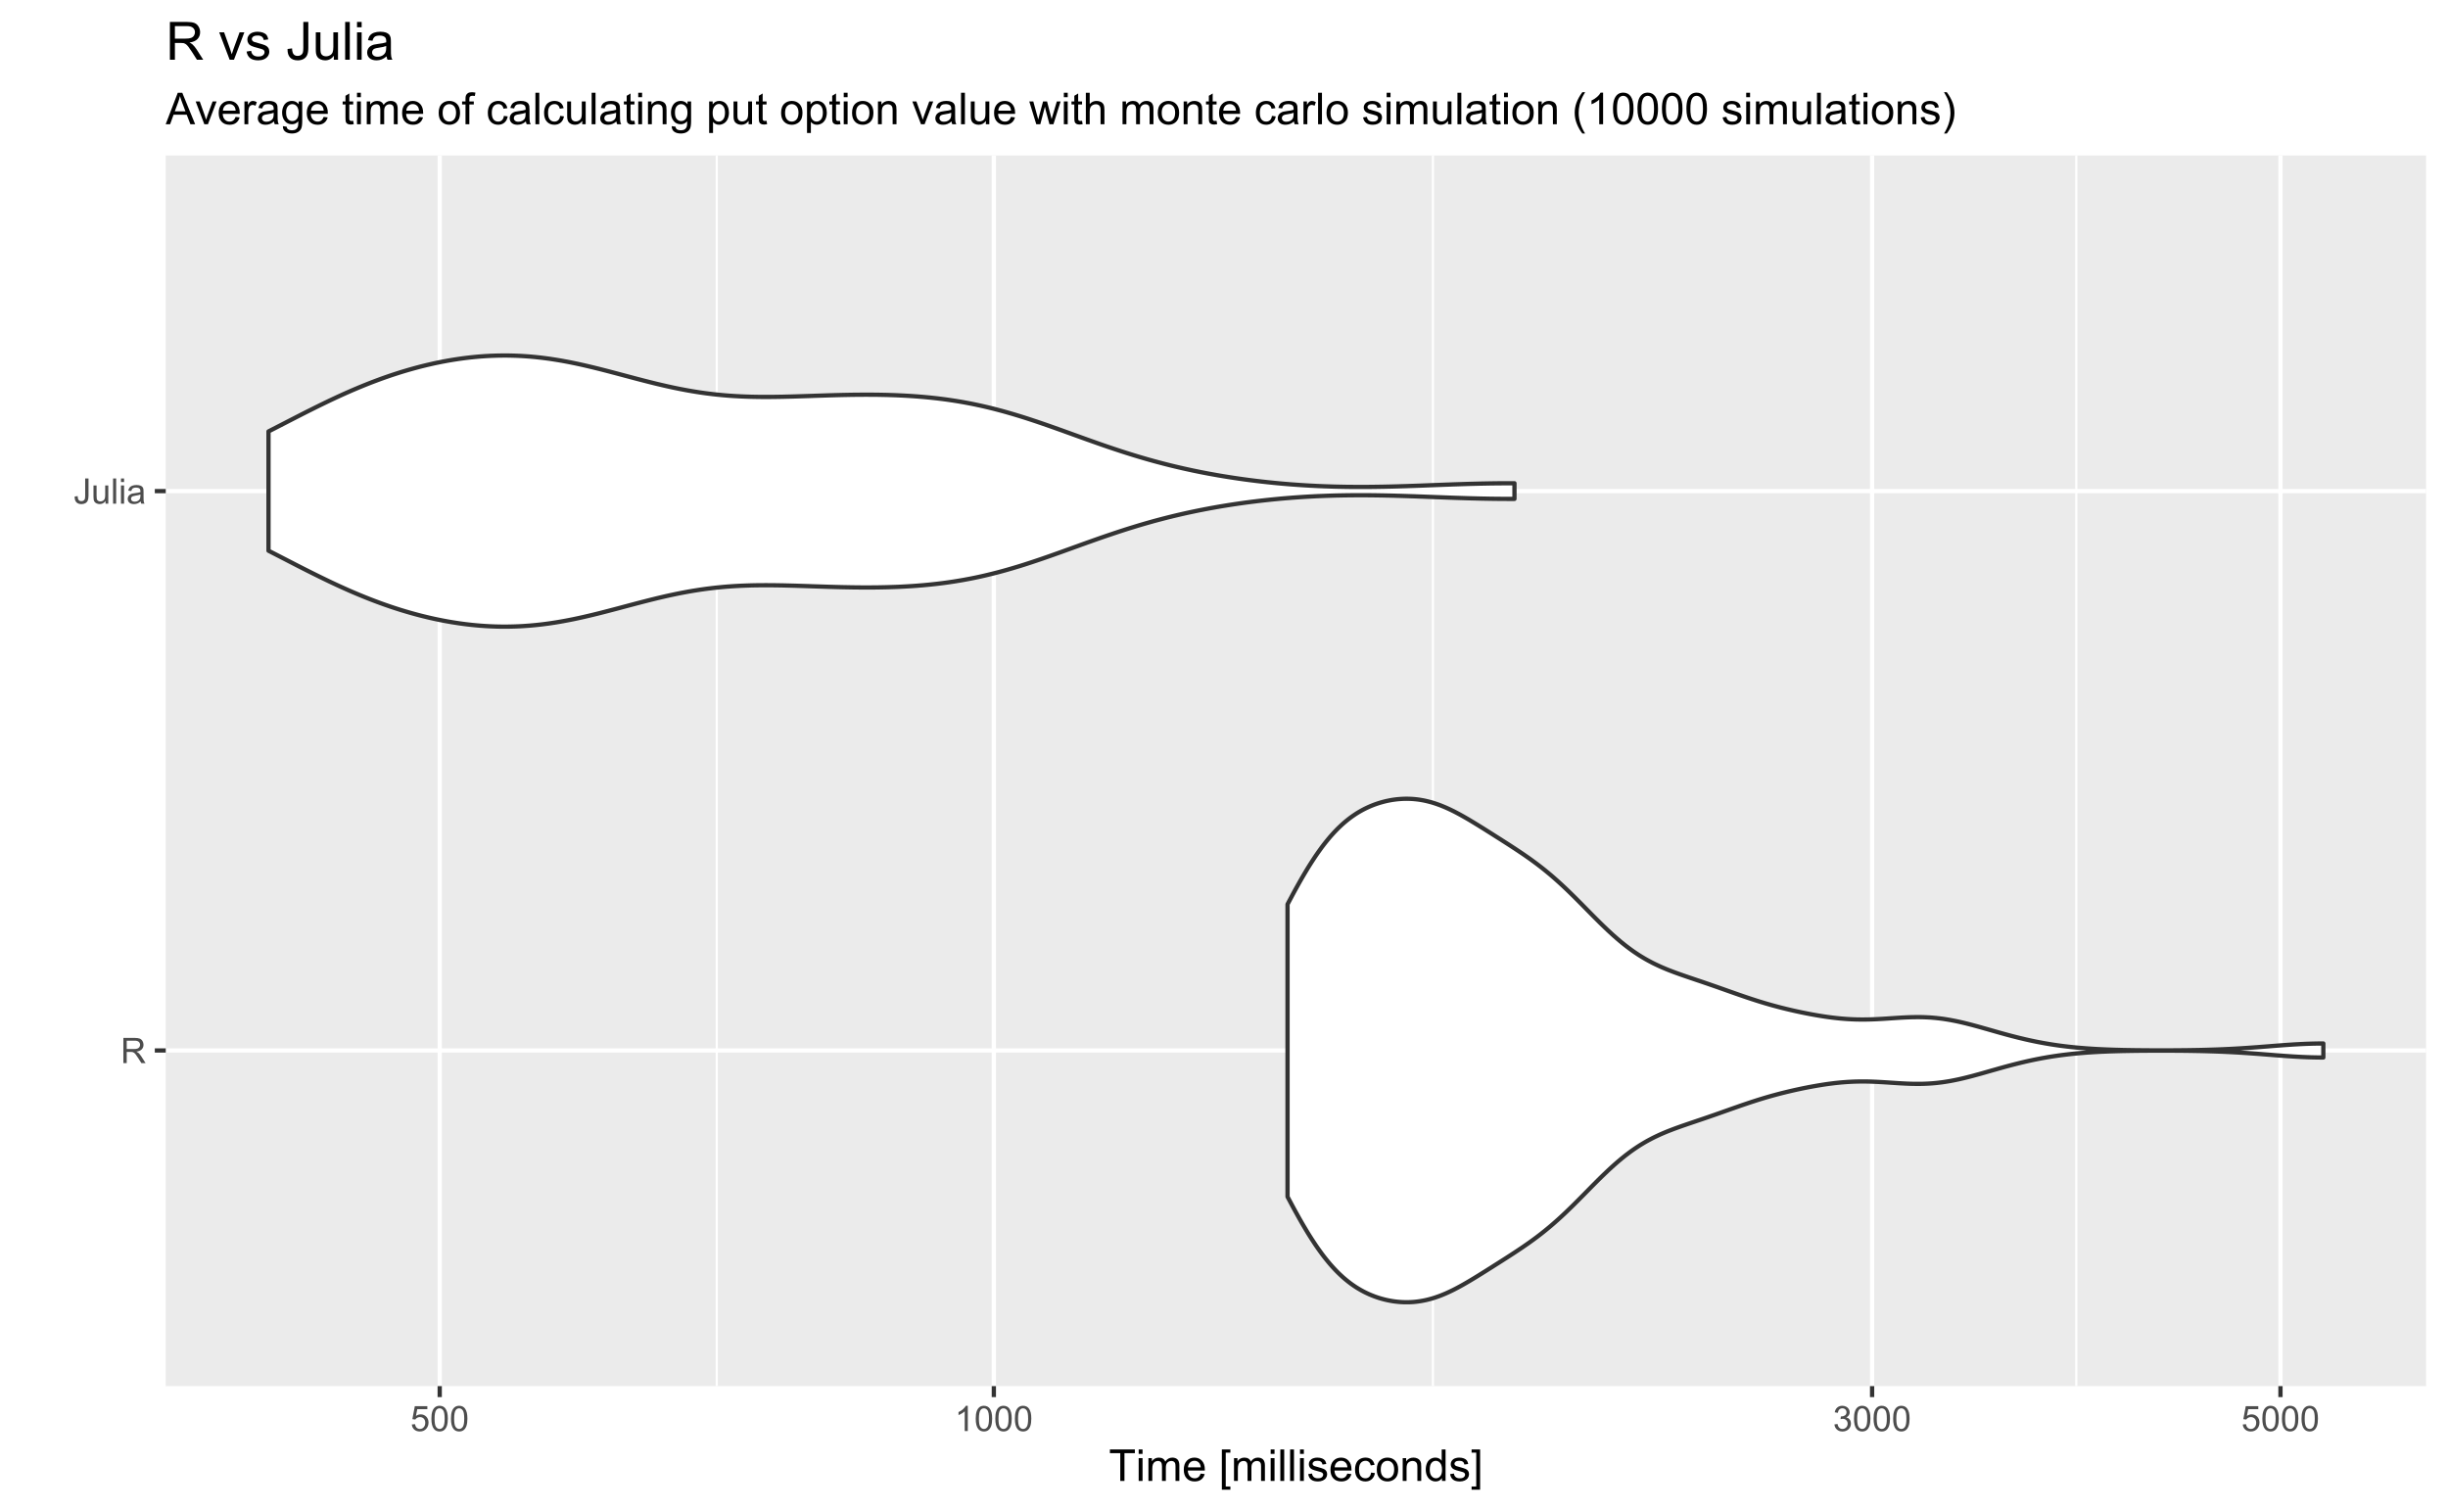 <?xml version="1.0" encoding="UTF-8"?>
<svg xmlns="http://www.w3.org/2000/svg" xmlns:xlink="http://www.w3.org/1999/xlink" width="612pt" height="378pt" viewBox="0 0 612 378" version="1.1">
<defs>
<g>
<symbol overflow="visible" id="glyph0-0">
<path style="stroke:none;" d="M 1.102 0 L 1.102 -5.5 L 5.5 -5.5 L 5.5 0 Z M 1.238 -0.137 L 5.363 -0.137 L 5.363 -5.363 L 1.238 -5.363 Z M 1.238 -0.137 "/>
</symbol>
<symbol overflow="visible" id="glyph0-1">
<path style="stroke:none;" d="M 0.691 0 L 0.691 -6.301 L 3.484 -6.301 C 4.043 -6.297 4.469 -6.242 4.766 -6.129 C 5.055 -6.016 5.289 -5.816 5.465 -5.531 C 5.637 -5.242 5.723 -4.926 5.727 -4.582 C 5.723 -4.133 5.578 -3.754 5.293 -3.449 C 5 -3.141 4.555 -2.945 3.953 -2.867 C 4.172 -2.758 4.34 -2.652 4.457 -2.551 C 4.695 -2.324 4.926 -2.047 5.148 -1.715 L 6.242 0 L 5.195 0 L 4.359 -1.312 C 4.117 -1.688 3.914 -1.977 3.758 -2.18 C 3.598 -2.379 3.457 -2.516 3.336 -2.598 C 3.207 -2.676 3.082 -2.734 2.957 -2.766 C 2.859 -2.785 2.703 -2.793 2.492 -2.797 L 1.527 -2.797 L 1.527 0 Z M 1.527 -3.52 L 3.316 -3.52 C 3.699 -3.516 3.996 -3.555 4.211 -3.637 C 4.422 -3.711 4.586 -3.836 4.699 -4.012 C 4.809 -4.184 4.863 -4.375 4.867 -4.582 C 4.863 -4.879 4.754 -5.121 4.543 -5.312 C 4.324 -5.504 3.984 -5.602 3.52 -5.602 L 1.527 -5.602 Z M 1.527 -3.52 "/>
</symbol>
<symbol overflow="visible" id="glyph0-2">
<path style="stroke:none;" d="M 0.254 -1.789 L 1.004 -1.891 C 1.02 -1.406 1.109 -1.078 1.273 -0.902 C 1.43 -0.723 1.652 -0.633 1.941 -0.637 C 2.148 -0.633 2.332 -0.68 2.484 -0.781 C 2.633 -0.875 2.734 -1.008 2.797 -1.172 C 2.852 -1.336 2.883 -1.598 2.883 -1.961 L 2.883 -6.301 L 3.719 -6.301 L 3.719 -2.008 C 3.715 -1.477 3.652 -1.066 3.527 -0.781 C 3.398 -0.488 3.195 -0.27 2.918 -0.117 C 2.641 0.031 2.316 0.105 1.945 0.109 C 1.391 0.105 0.965 -0.051 0.676 -0.367 C 0.379 -0.684 0.238 -1.156 0.254 -1.789 Z M 0.254 -1.789 "/>
</symbol>
<symbol overflow="visible" id="glyph0-3">
<path style="stroke:none;" d="M 3.57 0 L 3.57 -0.672 C 3.211 -0.156 2.73 0.098 2.121 0.102 C 1.852 0.098 1.598 0.051 1.367 -0.051 C 1.133 -0.152 0.961 -0.281 0.848 -0.441 C 0.734 -0.594 0.656 -0.785 0.609 -1.016 C 0.578 -1.164 0.562 -1.406 0.562 -1.734 L 0.562 -4.562 L 1.336 -4.562 L 1.336 -2.031 C 1.336 -1.625 1.352 -1.352 1.383 -1.215 C 1.43 -1.008 1.531 -0.848 1.691 -0.734 C 1.848 -0.617 2.043 -0.562 2.277 -0.562 C 2.508 -0.562 2.727 -0.621 2.93 -0.738 C 3.133 -0.855 3.273 -1.016 3.359 -1.227 C 3.441 -1.43 3.484 -1.727 3.488 -2.117 L 3.488 -4.562 L 4.262 -4.562 L 4.262 0 Z M 3.57 0 "/>
</symbol>
<symbol overflow="visible" id="glyph0-4">
<path style="stroke:none;" d="M 0.562 0 L 0.562 -6.301 L 1.336 -6.301 L 1.336 0 Z M 0.562 0 "/>
</symbol>
<symbol overflow="visible" id="glyph0-5">
<path style="stroke:none;" d="M 0.586 -5.41 L 0.586 -6.301 L 1.359 -6.301 L 1.359 -5.41 Z M 0.586 0 L 0.586 -4.562 L 1.359 -4.562 L 1.359 0 Z M 0.586 0 "/>
</symbol>
<symbol overflow="visible" id="glyph0-6">
<path style="stroke:none;" d="M 3.559 -0.562 C 3.27 -0.32 2.996 -0.148 2.73 -0.047 C 2.465 0.051 2.18 0.098 1.879 0.102 C 1.375 0.098 0.988 -0.02 0.719 -0.266 C 0.449 -0.508 0.316 -0.82 0.316 -1.203 C 0.316 -1.422 0.367 -1.629 0.469 -1.816 C 0.57 -2 0.703 -2.148 0.871 -2.262 C 1.031 -2.371 1.215 -2.453 1.426 -2.516 C 1.574 -2.551 1.805 -2.59 2.113 -2.629 C 2.734 -2.703 3.195 -2.793 3.492 -2.895 C 3.492 -3 3.492 -3.066 3.496 -3.098 C 3.492 -3.41 3.418 -3.633 3.277 -3.766 C 3.074 -3.938 2.781 -4.023 2.398 -4.027 C 2.031 -4.023 1.762 -3.961 1.59 -3.836 C 1.414 -3.707 1.289 -3.48 1.207 -3.16 L 0.453 -3.262 C 0.516 -3.582 0.629 -3.844 0.789 -4.043 C 0.945 -4.242 1.172 -4.395 1.473 -4.504 C 1.77 -4.609 2.117 -4.664 2.508 -4.668 C 2.898 -4.664 3.215 -4.617 3.457 -4.527 C 3.699 -4.434 3.879 -4.32 3.996 -4.184 C 4.109 -4.043 4.188 -3.867 4.238 -3.656 C 4.258 -3.523 4.27 -3.285 4.273 -2.945 L 4.273 -1.914 C 4.27 -1.191 4.289 -0.734 4.324 -0.547 C 4.355 -0.352 4.418 -0.172 4.52 0 L 3.711 0 C 3.629 -0.16 3.578 -0.348 3.559 -0.562 Z M 3.492 -2.289 C 3.211 -2.172 2.789 -2.074 2.23 -2 C 1.91 -1.949 1.684 -1.898 1.555 -1.844 C 1.422 -1.785 1.32 -1.699 1.25 -1.59 C 1.176 -1.477 1.141 -1.355 1.145 -1.227 C 1.141 -1.016 1.219 -0.844 1.379 -0.707 C 1.531 -0.57 1.762 -0.504 2.062 -0.504 C 2.359 -0.504 2.621 -0.566 2.855 -0.699 C 3.086 -0.824 3.258 -1.004 3.367 -1.234 C 3.449 -1.406 3.492 -1.664 3.492 -2.008 Z M 3.492 -2.289 "/>
</symbol>
<symbol overflow="visible" id="glyph0-7">
<path style="stroke:none;" d="M 0.367 -1.648 L 1.176 -1.719 C 1.234 -1.32 1.375 -1.023 1.594 -0.824 C 1.812 -0.625 2.078 -0.527 2.391 -0.527 C 2.762 -0.527 3.074 -0.668 3.336 -0.949 C 3.59 -1.23 3.719 -1.602 3.723 -2.066 C 3.719 -2.504 3.594 -2.852 3.348 -3.109 C 3.098 -3.363 2.773 -3.492 2.375 -3.492 C 2.125 -3.492 1.902 -3.434 1.703 -3.32 C 1.5 -3.207 1.344 -3.062 1.23 -2.883 L 0.504 -2.977 L 1.113 -6.215 L 4.246 -6.215 L 4.246 -5.473 L 1.73 -5.473 L 1.391 -3.781 C 1.766 -4.039 2.164 -4.172 2.582 -4.176 C 3.129 -4.172 3.594 -3.98 3.973 -3.605 C 4.352 -3.223 4.539 -2.734 4.543 -2.137 C 4.539 -1.562 4.375 -1.07 4.043 -0.656 C 3.637 -0.148 3.086 0.105 2.391 0.109 C 1.816 0.105 1.348 -0.051 0.984 -0.371 C 0.621 -0.691 0.414 -1.117 0.367 -1.648 Z M 0.367 -1.648 "/>
</symbol>
<symbol overflow="visible" id="glyph0-8">
<path style="stroke:none;" d="M 0.367 -3.105 C 0.363 -3.848 0.438 -4.445 0.594 -4.902 C 0.742 -5.355 0.973 -5.707 1.277 -5.953 C 1.578 -6.199 1.957 -6.32 2.418 -6.324 C 2.754 -6.32 3.051 -6.254 3.309 -6.121 C 3.562 -5.984 3.773 -5.789 3.938 -5.531 C 4.102 -5.273 4.23 -4.961 4.328 -4.594 C 4.422 -4.227 4.469 -3.73 4.473 -3.105 C 4.469 -2.367 4.395 -1.77 4.242 -1.316 C 4.09 -0.859 3.863 -0.508 3.562 -0.262 C 3.258 -0.016 2.875 0.105 2.418 0.109 C 1.809 0.105 1.332 -0.109 0.988 -0.547 C 0.57 -1.066 0.363 -1.922 0.367 -3.105 Z M 1.16 -3.105 C 1.16 -2.07 1.281 -1.379 1.523 -1.039 C 1.766 -0.695 2.062 -0.527 2.418 -0.527 C 2.773 -0.527 3.074 -0.699 3.316 -1.043 C 3.559 -1.387 3.68 -2.074 3.68 -3.105 C 3.68 -4.145 3.559 -4.832 3.316 -5.172 C 3.074 -5.512 2.77 -5.684 2.41 -5.684 C 2.051 -5.684 1.77 -5.531 1.559 -5.234 C 1.293 -4.844 1.16 -4.137 1.16 -3.105 Z M 1.16 -3.105 "/>
</symbol>
<symbol overflow="visible" id="glyph0-9">
<path style="stroke:none;" d="M 3.277 0 L 2.504 0 L 2.504 -4.93 C 2.316 -4.75 2.074 -4.574 1.773 -4.395 C 1.469 -4.215 1.195 -4.082 0.957 -3.996 L 0.957 -4.742 C 1.387 -4.941 1.766 -5.188 2.09 -5.48 C 2.414 -5.77 2.645 -6.051 2.781 -6.324 L 3.277 -6.324 Z M 3.277 0 "/>
</symbol>
<symbol overflow="visible" id="glyph0-10">
<path style="stroke:none;" d="M 0.371 -1.664 L 1.145 -1.766 C 1.23 -1.324 1.383 -1.008 1.598 -0.816 C 1.809 -0.621 2.066 -0.527 2.375 -0.527 C 2.734 -0.527 3.043 -0.652 3.297 -0.906 C 3.547 -1.156 3.672 -1.469 3.676 -1.844 C 3.672 -2.195 3.555 -2.488 3.324 -2.719 C 3.09 -2.949 2.797 -3.062 2.441 -3.066 C 2.293 -3.062 2.109 -3.035 1.895 -2.98 L 1.98 -3.66 C 2.031 -3.652 2.07 -3.648 2.105 -3.652 C 2.434 -3.648 2.73 -3.734 2.996 -3.91 C 3.254 -4.078 3.387 -4.344 3.391 -4.703 C 3.387 -4.984 3.289 -5.219 3.102 -5.406 C 2.906 -5.59 2.66 -5.684 2.359 -5.688 C 2.055 -5.684 1.805 -5.59 1.605 -5.402 C 1.402 -5.215 1.273 -4.93 1.219 -4.555 L 0.445 -4.691 C 0.539 -5.207 0.754 -5.609 1.09 -5.895 C 1.426 -6.18 1.844 -6.32 2.344 -6.324 C 2.688 -6.32 3.004 -6.246 3.293 -6.102 C 3.582 -5.953 3.801 -5.754 3.953 -5.5 C 4.105 -5.242 4.184 -4.973 4.184 -4.688 C 4.184 -4.414 4.109 -4.164 3.965 -3.945 C 3.816 -3.719 3.602 -3.543 3.316 -3.41 C 3.688 -3.324 3.977 -3.145 4.184 -2.875 C 4.391 -2.602 4.492 -2.262 4.496 -1.859 C 4.492 -1.305 4.293 -0.84 3.895 -0.461 C 3.492 -0.078 2.984 0.109 2.371 0.113 C 1.816 0.109 1.355 -0.051 0.992 -0.379 C 0.625 -0.707 0.418 -1.137 0.371 -1.664 Z M 0.371 -1.664 "/>
</symbol>
<symbol overflow="visible" id="glyph1-0">
<path style="stroke:none;" d="M 1.375 0 L 1.375 -6.875 L 6.875 -6.875 L 6.875 0 Z M 1.547 -0.172 L 6.703 -0.172 L 6.703 -6.703 L 1.547 -6.703 Z M 1.547 -0.172 "/>
</symbol>
<symbol overflow="visible" id="glyph1-1">
<path style="stroke:none;" d="M 2.852 0 L 2.852 -6.945 L 0.258 -6.945 L 0.258 -7.875 L 6.5 -7.875 L 6.5 -6.945 L 3.895 -6.945 L 3.895 0 Z M 2.852 0 "/>
</symbol>
<symbol overflow="visible" id="glyph1-2">
<path style="stroke:none;" d="M 0.73 -6.762 L 0.73 -7.875 L 1.695 -7.875 L 1.695 -6.762 Z M 0.73 0 L 0.73 -5.703 L 1.695 -5.703 L 1.695 0 Z M 0.73 0 "/>
</symbol>
<symbol overflow="visible" id="glyph1-3">
<path style="stroke:none;" d="M 0.727 0 L 0.727 -5.703 L 1.59 -5.703 L 1.59 -4.902 C 1.766 -5.18 2.004 -5.406 2.305 -5.578 C 2.598 -5.746 2.938 -5.828 3.32 -5.832 C 3.738 -5.828 4.086 -5.742 4.359 -5.566 C 4.629 -5.391 4.816 -5.145 4.93 -4.836 C 5.379 -5.496 5.969 -5.828 6.691 -5.832 C 7.254 -5.828 7.688 -5.672 7.996 -5.363 C 8.297 -5.047 8.449 -4.566 8.453 -3.914 L 8.453 0 L 7.492 0 L 7.492 -3.594 C 7.488 -3.977 7.457 -4.254 7.398 -4.426 C 7.332 -4.594 7.219 -4.734 7.059 -4.84 C 6.891 -4.941 6.695 -4.992 6.477 -4.996 C 6.07 -4.992 5.738 -4.859 5.477 -4.594 C 5.211 -4.328 5.078 -3.898 5.082 -3.312 L 5.082 0 L 4.113 0 L 4.113 -3.707 C 4.113 -4.133 4.031 -4.453 3.875 -4.672 C 3.715 -4.883 3.461 -4.992 3.105 -4.996 C 2.832 -4.992 2.578 -4.922 2.348 -4.781 C 2.117 -4.637 1.949 -4.426 1.848 -4.152 C 1.738 -3.875 1.688 -3.477 1.691 -2.961 L 1.691 0 Z M 0.727 0 "/>
</symbol>
<symbol overflow="visible" id="glyph1-4">
<path style="stroke:none;" d="M 4.629 -1.836 L 5.629 -1.715 C 5.469 -1.125 5.176 -0.672 4.75 -0.352 C 4.324 -0.031 3.781 0.129 3.121 0.129 C 2.281 0.129 1.617 -0.125 1.133 -0.641 C 0.641 -1.152 0.398 -1.875 0.402 -2.805 C 0.398 -3.762 0.645 -4.504 1.145 -5.035 C 1.637 -5.562 2.277 -5.828 3.066 -5.832 C 3.824 -5.828 4.449 -5.57 4.934 -5.051 C 5.418 -4.531 5.66 -3.801 5.66 -2.863 C 5.66 -2.805 5.656 -2.719 5.656 -2.605 L 1.402 -2.605 C 1.434 -1.977 1.613 -1.496 1.934 -1.164 C 2.25 -0.828 2.645 -0.66 3.125 -0.664 C 3.477 -0.66 3.781 -0.754 4.031 -0.945 C 4.281 -1.129 4.48 -1.426 4.629 -1.836 Z M 1.457 -3.398 L 4.641 -3.398 C 4.598 -3.879 4.473 -4.238 4.273 -4.48 C 3.961 -4.852 3.562 -5.039 3.078 -5.039 C 2.629 -5.039 2.258 -4.891 1.957 -4.594 C 1.652 -4.297 1.484 -3.898 1.457 -3.398 Z M 1.457 -3.398 "/>
</symbol>
<symbol overflow="visible" id="glyph1-5">
<path style="stroke:none;" d=""/>
</symbol>
<symbol overflow="visible" id="glyph1-6">
<path style="stroke:none;" d="M 0.746 2.188 L 0.746 -7.875 L 2.879 -7.875 L 2.879 -7.074 L 1.715 -7.074 L 1.715 1.387 L 2.879 1.387 L 2.879 2.188 Z M 0.746 2.188 "/>
</symbol>
<symbol overflow="visible" id="glyph1-7">
<path style="stroke:none;" d="M 0.703 0 L 0.703 -7.875 L 1.672 -7.875 L 1.672 0 Z M 0.703 0 "/>
</symbol>
<symbol overflow="visible" id="glyph1-8">
<path style="stroke:none;" d="M 0.34 -1.703 L 1.293 -1.852 C 1.344 -1.469 1.492 -1.172 1.742 -0.969 C 1.984 -0.762 2.328 -0.66 2.773 -0.664 C 3.211 -0.66 3.539 -0.75 3.758 -0.934 C 3.969 -1.113 4.078 -1.328 4.082 -1.574 C 4.078 -1.789 3.984 -1.961 3.797 -2.09 C 3.664 -2.172 3.332 -2.281 2.809 -2.418 C 2.098 -2.594 1.605 -2.75 1.332 -2.883 C 1.055 -3.012 0.848 -3.191 0.711 -3.422 C 0.566 -3.652 0.496 -3.906 0.5 -4.188 C 0.496 -4.441 0.555 -4.676 0.672 -4.895 C 0.785 -5.105 0.945 -5.289 1.148 -5.438 C 1.297 -5.547 1.5 -5.637 1.762 -5.715 C 2.02 -5.789 2.301 -5.828 2.602 -5.832 C 3.047 -5.828 3.438 -5.766 3.777 -5.637 C 4.113 -5.508 4.363 -5.332 4.527 -5.113 C 4.688 -4.891 4.797 -4.598 4.859 -4.234 L 3.914 -4.102 C 3.871 -4.395 3.746 -4.621 3.543 -4.789 C 3.336 -4.953 3.043 -5.039 2.668 -5.039 C 2.223 -5.039 1.906 -4.965 1.719 -4.816 C 1.523 -4.668 1.43 -4.496 1.434 -4.301 C 1.43 -4.176 1.469 -4.062 1.551 -3.965 C 1.629 -3.859 1.754 -3.773 1.922 -3.707 C 2.016 -3.668 2.301 -3.586 2.777 -3.461 C 3.461 -3.273 3.938 -3.121 4.207 -3.008 C 4.477 -2.891 4.688 -2.723 4.844 -2.504 C 4.996 -2.277 5.074 -2.004 5.074 -1.676 C 5.074 -1.352 4.98 -1.047 4.793 -0.766 C 4.605 -0.48 4.332 -0.262 3.98 -0.105 C 3.621 0.051 3.223 0.129 2.777 0.129 C 2.035 0.129 1.469 -0.023 1.082 -0.332 C 0.691 -0.641 0.445 -1.098 0.34 -1.703 Z M 0.34 -1.703 "/>
</symbol>
<symbol overflow="visible" id="glyph1-9">
<path style="stroke:none;" d="M 4.445 -2.09 L 5.398 -1.965 C 5.289 -1.309 5.023 -0.797 4.598 -0.426 C 4.168 -0.055 3.645 0.129 3.023 0.129 C 2.242 0.129 1.613 -0.125 1.141 -0.637 C 0.664 -1.145 0.426 -1.875 0.43 -2.832 C 0.426 -3.441 0.527 -3.98 0.734 -4.445 C 0.938 -4.906 1.25 -5.254 1.668 -5.484 C 2.082 -5.715 2.535 -5.828 3.031 -5.832 C 3.645 -5.828 4.152 -5.672 4.547 -5.363 C 4.941 -5.047 5.191 -4.602 5.305 -4.027 L 4.367 -3.883 C 4.273 -4.262 4.117 -4.551 3.891 -4.746 C 3.664 -4.941 3.387 -5.039 3.066 -5.039 C 2.574 -5.039 2.18 -4.863 1.879 -4.516 C 1.57 -4.164 1.418 -3.613 1.422 -2.859 C 1.418 -2.09 1.566 -1.531 1.863 -1.184 C 2.156 -0.836 2.539 -0.66 3.012 -0.664 C 3.391 -0.66 3.707 -0.777 3.961 -1.012 C 4.215 -1.242 4.375 -1.602 4.445 -2.09 Z M 4.445 -2.09 "/>
</symbol>
<symbol overflow="visible" id="glyph1-10">
<path style="stroke:none;" d="M 0.367 -2.852 C 0.363 -3.906 0.656 -4.688 1.246 -5.199 C 1.734 -5.617 2.332 -5.828 3.039 -5.832 C 3.82 -5.828 4.461 -5.574 4.961 -5.062 C 5.457 -4.547 5.707 -3.836 5.711 -2.934 C 5.707 -2.195 5.598 -1.617 5.379 -1.199 C 5.156 -0.777 4.832 -0.449 4.414 -0.219 C 3.992 0.016 3.535 0.129 3.039 0.129 C 2.238 0.129 1.594 -0.125 1.105 -0.637 C 0.609 -1.148 0.363 -1.887 0.367 -2.852 Z M 1.359 -2.852 C 1.359 -2.121 1.516 -1.574 1.836 -1.211 C 2.152 -0.844 2.555 -0.66 3.039 -0.664 C 3.516 -0.66 3.914 -0.844 4.234 -1.211 C 4.551 -1.574 4.711 -2.133 4.715 -2.883 C 4.711 -3.586 4.551 -4.117 4.234 -4.484 C 3.91 -4.844 3.512 -5.027 3.039 -5.031 C 2.555 -5.027 2.152 -4.848 1.836 -4.488 C 1.516 -4.129 1.359 -3.582 1.359 -2.852 Z M 1.359 -2.852 "/>
</symbol>
<symbol overflow="visible" id="glyph1-11">
<path style="stroke:none;" d="M 0.727 0 L 0.727 -5.703 L 1.594 -5.703 L 1.594 -4.895 C 2.012 -5.516 2.617 -5.828 3.41 -5.832 C 3.754 -5.828 4.066 -5.766 4.355 -5.645 C 4.641 -5.52 4.859 -5.359 5.004 -5.16 C 5.145 -4.957 5.242 -4.719 5.305 -4.445 C 5.336 -4.266 5.355 -3.953 5.359 -3.508 L 5.359 0 L 4.395 0 L 4.395 -3.469 C 4.395 -3.863 4.355 -4.156 4.281 -4.352 C 4.203 -4.543 4.07 -4.699 3.879 -4.82 C 3.688 -4.934 3.461 -4.992 3.207 -4.996 C 2.793 -4.992 2.438 -4.859 2.141 -4.602 C 1.836 -4.336 1.688 -3.844 1.691 -3.117 L 1.691 0 Z M 0.727 0 "/>
</symbol>
<symbol overflow="visible" id="glyph1-12">
<path style="stroke:none;" d="M 4.426 0 L 4.426 -0.719 C 4.059 -0.152 3.527 0.129 2.832 0.129 C 2.371 0.129 1.953 0.004 1.574 -0.246 C 1.191 -0.496 0.895 -0.844 0.688 -1.297 C 0.477 -1.742 0.375 -2.262 0.375 -2.848 C 0.375 -3.414 0.469 -3.93 0.66 -4.395 C 0.848 -4.859 1.133 -5.215 1.516 -5.461 C 1.895 -5.707 2.32 -5.828 2.789 -5.832 C 3.133 -5.828 3.438 -5.758 3.707 -5.613 C 3.973 -5.469 4.191 -5.277 4.359 -5.047 L 4.359 -7.875 L 5.324 -7.875 L 5.324 0 Z M 1.371 -2.848 C 1.371 -2.113 1.523 -1.566 1.832 -1.207 C 2.137 -0.844 2.5 -0.66 2.922 -0.664 C 3.34 -0.66 3.699 -0.836 3.996 -1.184 C 4.293 -1.527 4.441 -2.055 4.441 -2.766 C 4.441 -3.547 4.289 -4.117 3.988 -4.484 C 3.688 -4.844 3.316 -5.027 2.879 -5.031 C 2.445 -5.027 2.086 -4.852 1.801 -4.504 C 1.512 -4.152 1.371 -3.602 1.371 -2.848 Z M 1.371 -2.848 "/>
</symbol>
<symbol overflow="visible" id="glyph1-13">
<path style="stroke:none;" d="M 2.344 2.188 L 0.211 2.188 L 0.211 1.387 L 1.375 1.387 L 1.375 -7.074 L 0.211 -7.074 L 0.211 -7.875 L 2.344 -7.875 Z M 2.344 2.188 "/>
</symbol>
<symbol overflow="visible" id="glyph1-14">
<path style="stroke:none;" d="M -0.016 0 L 3.008 -7.875 L 4.129 -7.875 L 7.352 0 L 6.164 0 L 5.246 -2.383 L 1.953 -2.383 L 1.09 0 Z M 2.258 -3.234 L 4.926 -3.234 L 4.102 -5.414 C 3.852 -6.074 3.664 -6.617 3.547 -7.047 C 3.441 -6.539 3.301 -6.039 3.121 -5.543 Z M 2.258 -3.234 "/>
</symbol>
<symbol overflow="visible" id="glyph1-15">
<path style="stroke:none;" d="M 2.309 0 L 0.141 -5.703 L 1.16 -5.703 L 2.383 -2.289 C 2.512 -1.918 2.633 -1.535 2.75 -1.141 C 2.832 -1.438 2.953 -1.797 3.109 -2.223 L 4.379 -5.703 L 5.371 -5.703 L 3.211 0 Z M 2.309 0 "/>
</symbol>
<symbol overflow="visible" id="glyph1-16">
<path style="stroke:none;" d="M 0.715 0 L 0.715 -5.703 L 1.586 -5.703 L 1.586 -4.84 C 1.805 -5.242 2.008 -5.508 2.199 -5.637 C 2.383 -5.766 2.59 -5.828 2.82 -5.832 C 3.141 -5.828 3.473 -5.727 3.812 -5.523 L 3.48 -4.625 C 3.242 -4.762 3.004 -4.832 2.773 -4.836 C 2.555 -4.832 2.363 -4.77 2.199 -4.645 C 2.027 -4.516 1.91 -4.34 1.844 -4.113 C 1.73 -3.77 1.676 -3.391 1.68 -2.984 L 1.68 0 Z M 0.715 0 "/>
</symbol>
<symbol overflow="visible" id="glyph1-17">
<path style="stroke:none;" d="M 4.445 -0.703 C 4.086 -0.398 3.742 -0.184 3.414 -0.059 C 3.082 0.066 2.727 0.129 2.348 0.129 C 1.719 0.129 1.238 -0.023 0.902 -0.328 C 0.566 -0.633 0.398 -1.023 0.398 -1.504 C 0.398 -1.781 0.461 -2.035 0.586 -2.27 C 0.711 -2.496 0.875 -2.684 1.086 -2.824 C 1.289 -2.965 1.523 -3.07 1.781 -3.141 C 1.969 -3.191 2.254 -3.238 2.641 -3.289 C 3.418 -3.375 3.992 -3.488 4.367 -3.621 C 4.367 -3.754 4.371 -3.836 4.371 -3.871 C 4.371 -4.266 4.277 -4.543 4.098 -4.703 C 3.848 -4.918 3.48 -5.027 2.996 -5.031 C 2.539 -5.027 2.203 -4.949 1.988 -4.793 C 1.77 -4.633 1.609 -4.352 1.508 -3.949 L 0.562 -4.078 C 0.648 -4.48 0.789 -4.805 0.988 -5.055 C 1.184 -5.301 1.469 -5.492 1.844 -5.629 C 2.215 -5.762 2.645 -5.828 3.137 -5.832 C 3.621 -5.828 4.02 -5.773 4.324 -5.66 C 4.629 -5.543 4.852 -5.398 4.996 -5.227 C 5.137 -5.055 5.238 -4.836 5.297 -4.57 C 5.328 -4.406 5.344 -4.109 5.344 -3.68 L 5.344 -2.391 C 5.344 -1.492 5.363 -0.922 5.406 -0.684 C 5.445 -0.445 5.527 -0.219 5.648 0 L 4.641 0 C 4.539 -0.199 4.473 -0.434 4.445 -0.703 Z M 4.367 -2.863 C 4.012 -2.719 3.488 -2.598 2.789 -2.496 C 2.391 -2.438 2.105 -2.371 1.941 -2.301 C 1.773 -2.227 1.648 -2.121 1.562 -1.988 C 1.473 -1.848 1.43 -1.695 1.43 -1.531 C 1.43 -1.27 1.527 -1.055 1.723 -0.887 C 1.918 -0.711 2.203 -0.625 2.578 -0.629 C 2.949 -0.625 3.277 -0.707 3.57 -0.871 C 3.859 -1.031 4.074 -1.254 4.211 -1.543 C 4.312 -1.754 4.363 -2.078 4.367 -2.508 Z M 4.367 -2.863 "/>
</symbol>
<symbol overflow="visible" id="glyph1-18">
<path style="stroke:none;" d="M 0.547 0.473 L 1.488 0.613 C 1.527 0.898 1.637 1.109 1.816 1.246 C 2.055 1.422 2.379 1.512 2.797 1.516 C 3.242 1.512 3.59 1.422 3.832 1.246 C 4.074 1.062 4.238 0.812 4.328 0.492 C 4.379 0.297 4.402 -0.113 4.398 -0.746 C 3.973 -0.246 3.445 0 2.82 0 C 2.031 0 1.426 -0.281 1 -0.848 C 0.566 -1.41 0.352 -2.09 0.355 -2.883 C 0.352 -3.426 0.449 -3.926 0.648 -4.391 C 0.844 -4.848 1.129 -5.203 1.504 -5.457 C 1.875 -5.703 2.316 -5.828 2.824 -5.832 C 3.496 -5.828 4.051 -5.559 4.492 -5.016 L 4.492 -5.703 L 5.383 -5.703 L 5.383 -0.773 C 5.379 0.113 5.289 0.742 5.109 1.113 C 4.93 1.484 4.641 1.777 4.25 1.992 C 3.855 2.207 3.375 2.312 2.805 2.316 C 2.121 2.312 1.57 2.16 1.152 1.855 C 0.734 1.547 0.531 1.086 0.547 0.473 Z M 1.348 -2.953 C 1.348 -2.203 1.496 -1.656 1.793 -1.316 C 2.09 -0.969 2.461 -0.797 2.91 -0.801 C 3.352 -0.797 3.723 -0.969 4.027 -1.312 C 4.324 -1.656 4.477 -2.191 4.48 -2.922 C 4.477 -3.617 4.32 -4.145 4.016 -4.5 C 3.703 -4.852 3.332 -5.027 2.895 -5.031 C 2.465 -5.027 2.098 -4.852 1.797 -4.508 C 1.496 -4.156 1.348 -3.641 1.348 -2.953 Z M 1.348 -2.953 "/>
</symbol>
<symbol overflow="visible" id="glyph1-19">
<path style="stroke:none;" d="M 2.836 -0.863 L 2.977 -0.012 C 2.703 0.043 2.457 0.07 2.246 0.074 C 1.891 0.07 1.621 0.02 1.43 -0.09 C 1.234 -0.199 1.098 -0.348 1.02 -0.527 C 0.941 -0.707 0.902 -1.086 0.902 -1.672 L 0.902 -4.953 L 0.195 -4.953 L 0.195 -5.703 L 0.902 -5.703 L 0.902 -7.117 L 1.863 -7.695 L 1.863 -5.703 L 2.836 -5.703 L 2.836 -4.953 L 1.863 -4.953 L 1.863 -1.617 C 1.863 -1.34 1.879 -1.16 1.914 -1.086 C 1.945 -1.004 2 -0.941 2.078 -0.898 C 2.152 -0.848 2.262 -0.824 2.41 -0.828 C 2.516 -0.824 2.66 -0.836 2.836 -0.863 Z M 2.836 -0.863 "/>
</symbol>
<symbol overflow="visible" id="glyph1-20">
<path style="stroke:none;" d="M 0.957 0 L 0.957 -4.953 L 0.102 -4.953 L 0.102 -5.703 L 0.957 -5.703 L 0.957 -6.312 C 0.953 -6.691 0.988 -6.977 1.059 -7.164 C 1.148 -7.41 1.312 -7.613 1.551 -7.773 C 1.781 -7.926 2.109 -8.004 2.535 -8.008 C 2.805 -8.004 3.105 -7.973 3.438 -7.91 L 3.293 -7.07 C 3.09 -7.102 2.898 -7.117 2.723 -7.121 C 2.426 -7.117 2.219 -7.055 2.098 -6.934 C 1.977 -6.805 1.914 -6.57 1.918 -6.23 L 1.918 -5.703 L 3.031 -5.703 L 3.031 -4.953 L 1.918 -4.953 L 1.918 0 Z M 0.957 0 "/>
</symbol>
<symbol overflow="visible" id="glyph1-21">
<path style="stroke:none;" d="M 4.465 0 L 4.465 -0.836 C 4.02 -0.191 3.414 0.129 2.652 0.129 C 2.312 0.129 2 0.066 1.711 -0.062 C 1.418 -0.191 1.199 -0.355 1.059 -0.551 C 0.914 -0.746 0.816 -0.984 0.762 -1.266 C 0.723 -1.453 0.703 -1.754 0.703 -2.172 L 0.703 -5.703 L 1.672 -5.703 L 1.672 -2.539 C 1.668 -2.031 1.688 -1.691 1.73 -1.52 C 1.785 -1.262 1.914 -1.062 2.113 -0.922 C 2.309 -0.773 2.555 -0.703 2.848 -0.703 C 3.137 -0.703 3.406 -0.777 3.66 -0.926 C 3.914 -1.074 4.094 -1.273 4.199 -1.531 C 4.305 -1.785 4.359 -2.16 4.359 -2.648 L 4.359 -5.703 L 5.328 -5.703 L 5.328 0 Z M 4.465 0 "/>
</symbol>
<symbol overflow="visible" id="glyph1-22">
<path style="stroke:none;" d="M 0.727 2.188 L 0.727 -5.703 L 1.605 -5.703 L 1.605 -4.961 C 1.812 -5.25 2.047 -5.469 2.309 -5.613 C 2.57 -5.758 2.887 -5.828 3.262 -5.832 C 3.746 -5.828 4.176 -5.703 4.551 -5.457 C 4.922 -5.203 5.203 -4.852 5.391 -4.395 C 5.578 -3.938 5.672 -3.438 5.676 -2.895 C 5.672 -2.309 5.566 -1.781 5.359 -1.316 C 5.148 -0.848 4.844 -0.488 4.449 -0.242 C 4.047 0.008 3.629 0.129 3.191 0.129 C 2.867 0.129 2.578 0.062 2.32 -0.074 C 2.062 -0.211 1.852 -0.383 1.691 -0.59 L 1.691 2.188 Z M 1.602 -2.82 C 1.598 -2.082 1.746 -1.539 2.047 -1.191 C 2.34 -0.836 2.699 -0.66 3.125 -0.664 C 3.551 -0.66 3.918 -0.844 4.227 -1.211 C 4.531 -1.574 4.688 -2.137 4.688 -2.898 C 4.688 -3.625 4.535 -4.168 4.238 -4.531 C 3.938 -4.891 3.582 -5.074 3.168 -5.074 C 2.754 -5.074 2.391 -4.879 2.074 -4.496 C 1.758 -4.109 1.598 -3.551 1.602 -2.82 Z M 1.602 -2.82 "/>
</symbol>
<symbol overflow="visible" id="glyph1-23">
<path style="stroke:none;" d="M 1.777 0 L 0.031 -5.703 L 1.031 -5.703 L 1.938 -2.41 L 2.277 -1.188 C 2.289 -1.246 2.387 -1.637 2.574 -2.363 L 3.48 -5.703 L 4.473 -5.703 L 5.328 -2.395 L 5.613 -1.305 L 5.941 -2.406 L 6.918 -5.703 L 7.859 -5.703 L 6.074 0 L 5.07 0 L 4.164 -3.414 L 3.941 -4.387 L 2.789 0 Z M 1.777 0 "/>
</symbol>
<symbol overflow="visible" id="glyph1-24">
<path style="stroke:none;" d="M 0.727 0 L 0.727 -7.875 L 1.691 -7.875 L 1.691 -5.047 C 2.141 -5.566 2.711 -5.828 3.398 -5.832 C 3.82 -5.828 4.188 -5.746 4.5 -5.582 C 4.812 -5.414 5.035 -5.184 5.168 -4.891 C 5.301 -4.598 5.367 -4.172 5.371 -3.613 L 5.371 0 L 4.406 0 L 4.406 -3.613 C 4.406 -4.094 4.301 -4.445 4.09 -4.668 C 3.879 -4.887 3.582 -4.996 3.203 -5 C 2.914 -4.996 2.645 -4.922 2.395 -4.777 C 2.141 -4.625 1.961 -4.426 1.852 -4.172 C 1.742 -3.918 1.688 -3.566 1.691 -3.121 L 1.691 0 Z M 0.727 0 "/>
</symbol>
<symbol overflow="visible" id="glyph1-25">
<path style="stroke:none;" d="M 2.574 2.316 C 2.035 1.637 1.586 0.852 1.219 -0.047 C 0.848 -0.949 0.66 -1.883 0.664 -2.852 C 0.66 -3.699 0.801 -4.516 1.078 -5.301 C 1.398 -6.203 1.895 -7.105 2.574 -8.008 L 3.266 -8.008 C 2.828 -7.262 2.543 -6.73 2.406 -6.414 C 2.184 -5.918 2.012 -5.402 1.891 -4.867 C 1.734 -4.195 1.656 -3.523 1.66 -2.848 C 1.656 -1.121 2.191 0.598 3.266 2.316 Z M 2.574 2.316 "/>
</symbol>
<symbol overflow="visible" id="glyph1-26">
<path style="stroke:none;" d="M 4.098 0 L 3.133 0 L 3.133 -6.16 C 2.895 -5.934 2.59 -5.711 2.215 -5.492 C 1.836 -5.266 1.496 -5.102 1.199 -4.996 L 1.199 -5.93 C 1.734 -6.184 2.207 -6.488 2.613 -6.852 C 3.02 -7.211 3.305 -7.562 3.477 -7.906 L 4.098 -7.906 Z M 4.098 0 "/>
</symbol>
<symbol overflow="visible" id="glyph1-27">
<path style="stroke:none;" d="M 0.457 -3.883 C 0.457 -4.812 0.551 -5.562 0.742 -6.133 C 0.934 -6.699 1.219 -7.137 1.598 -7.445 C 1.973 -7.75 2.449 -7.902 3.023 -7.906 C 3.445 -7.902 3.812 -7.816 4.133 -7.648 C 4.449 -7.477 4.715 -7.234 4.926 -6.914 C 5.133 -6.594 5.297 -6.203 5.414 -5.742 C 5.531 -5.281 5.59 -4.66 5.59 -3.883 C 5.59 -2.957 5.492 -2.211 5.305 -1.645 C 5.113 -1.078 4.832 -0.641 4.457 -0.332 C 4.078 -0.023 3.602 0.129 3.023 0.133 C 2.266 0.129 1.668 -0.141 1.234 -0.684 C 0.715 -1.336 0.457 -2.402 0.457 -3.883 Z M 1.449 -3.883 C 1.445 -2.59 1.598 -1.73 1.902 -1.301 C 2.203 -0.871 2.578 -0.656 3.023 -0.66 C 3.469 -0.656 3.84 -0.871 4.145 -1.305 C 4.441 -1.73 4.594 -2.59 4.598 -3.883 C 4.594 -5.176 4.441 -6.035 4.145 -6.465 C 3.84 -6.887 3.465 -7.102 3.012 -7.105 C 2.566 -7.102 2.211 -6.914 1.949 -6.543 C 1.613 -6.059 1.445 -5.172 1.449 -3.883 Z M 1.449 -3.883 "/>
</symbol>
<symbol overflow="visible" id="glyph1-28">
<path style="stroke:none;" d="M 1.359 2.316 L 0.664 2.316 C 1.734 0.598 2.273 -1.121 2.273 -2.848 C 2.273 -3.52 2.195 -4.188 2.039 -4.852 C 1.918 -5.387 1.746 -5.902 1.531 -6.398 C 1.387 -6.719 1.098 -7.254 0.664 -8.008 L 1.359 -8.008 C 2.031 -7.105 2.527 -6.203 2.852 -5.301 C 3.125 -4.516 3.262 -3.699 3.266 -2.852 C 3.262 -1.883 3.078 -0.949 2.707 -0.047 C 2.336 0.852 1.887 1.637 1.359 2.316 Z M 1.359 2.316 "/>
</symbol>
<symbol overflow="visible" id="glyph2-0">
<path style="stroke:none;" d="M 1.648 0 L 1.648 -8.25 L 8.25 -8.25 L 8.25 0 Z M 1.855 -0.207 L 8.043 -0.207 L 8.043 -8.043 L 1.855 -8.043 Z M 1.855 -0.207 "/>
</symbol>
<symbol overflow="visible" id="glyph2-1">
<path style="stroke:none;" d="M 1.039 0 L 1.039 -9.449 L 5.227 -9.449 C 6.07 -9.445 6.711 -9.359 7.148 -9.195 C 7.586 -9.023 7.934 -8.727 8.195 -8.297 C 8.457 -7.867 8.59 -7.391 8.59 -6.871 C 8.59 -6.199 8.371 -5.633 7.938 -5.176 C 7.504 -4.711 6.836 -4.422 5.93 -4.301 C 6.258 -4.141 6.508 -3.98 6.684 -3.828 C 7.047 -3.488 7.395 -3.07 7.723 -2.57 L 9.363 0 L 7.793 0 L 6.543 -1.965 C 6.172 -2.527 5.871 -2.961 5.637 -3.266 C 5.402 -3.562 5.191 -3.773 5.004 -3.898 C 4.816 -4.016 4.625 -4.102 4.434 -4.152 C 4.289 -4.18 4.059 -4.195 3.738 -4.195 L 2.289 -4.195 L 2.289 0 Z M 2.289 -5.277 L 4.977 -5.277 C 5.543 -5.273 5.992 -5.332 6.316 -5.453 C 6.637 -5.57 6.879 -5.762 7.051 -6.023 C 7.215 -6.281 7.301 -6.562 7.301 -6.871 C 7.301 -7.312 7.137 -7.68 6.812 -7.973 C 6.488 -8.258 5.977 -8.402 5.277 -8.406 L 2.289 -8.406 Z M 2.289 -5.277 "/>
</symbol>
<symbol overflow="visible" id="glyph2-2">
<path style="stroke:none;" d=""/>
</symbol>
<symbol overflow="visible" id="glyph2-3">
<path style="stroke:none;" d="M 2.773 0 L 0.168 -6.844 L 1.391 -6.844 L 2.863 -2.746 C 3.02 -2.301 3.164 -1.84 3.301 -1.367 C 3.398 -1.723 3.543 -2.156 3.73 -2.668 L 5.254 -6.844 L 6.445 -6.844 L 3.855 0 Z M 2.773 0 "/>
</symbol>
<symbol overflow="visible" id="glyph2-4">
<path style="stroke:none;" d="M 0.406 -2.043 L 1.555 -2.223 C 1.613 -1.762 1.793 -1.41 2.09 -1.168 C 2.383 -0.918 2.793 -0.797 3.324 -0.801 C 3.855 -0.797 4.254 -0.906 4.512 -1.125 C 4.77 -1.34 4.898 -1.594 4.898 -1.887 C 4.898 -2.148 4.785 -2.355 4.559 -2.508 C 4.398 -2.609 4 -2.738 3.371 -2.898 C 2.516 -3.113 1.926 -3.301 1.602 -3.457 C 1.27 -3.613 1.02 -3.828 0.852 -4.105 C 0.68 -4.383 0.598 -4.691 0.598 -5.027 C 0.598 -5.332 0.668 -5.613 0.809 -5.875 C 0.949 -6.133 1.137 -6.348 1.379 -6.523 C 1.555 -6.652 1.801 -6.766 2.117 -6.859 C 2.426 -6.949 2.762 -6.996 3.121 -7 C 3.656 -6.996 4.129 -6.918 4.535 -6.766 C 4.941 -6.609 5.238 -6.398 5.434 -6.137 C 5.621 -5.871 5.754 -5.52 5.832 -5.078 L 4.699 -4.926 C 4.645 -5.273 4.492 -5.547 4.25 -5.75 C 4 -5.945 3.652 -6.047 3.203 -6.047 C 2.668 -6.047 2.289 -5.957 2.062 -5.781 C 1.836 -5.602 1.723 -5.395 1.723 -5.164 C 1.723 -5.008 1.77 -4.875 1.863 -4.758 C 1.957 -4.633 2.105 -4.527 2.309 -4.445 C 2.422 -4.402 2.762 -4.305 3.332 -4.152 C 4.148 -3.93 4.719 -3.75 5.047 -3.609 C 5.367 -3.469 5.625 -3.266 5.812 -3.004 C 5.996 -2.734 6.086 -2.402 6.09 -2.012 C 6.086 -1.621 5.973 -1.258 5.75 -0.918 C 5.523 -0.574 5.199 -0.309 4.773 -0.125 C 4.348 0.062 3.867 0.152 3.332 0.156 C 2.441 0.152 1.762 -0.031 1.297 -0.398 C 0.828 -0.766 0.531 -1.312 0.406 -2.043 Z M 0.406 -2.043 "/>
</symbol>
<symbol overflow="visible" id="glyph2-5">
<path style="stroke:none;" d="M 0.379 -2.68 L 1.508 -2.836 C 1.535 -2.113 1.672 -1.617 1.914 -1.352 C 2.152 -1.082 2.484 -0.949 2.914 -0.953 C 3.223 -0.949 3.492 -1.02 3.723 -1.168 C 3.949 -1.309 4.109 -1.504 4.195 -1.754 C 4.281 -1.996 4.324 -2.391 4.324 -2.938 L 4.324 -9.449 L 5.574 -9.449 L 5.574 -3.012 C 5.57 -2.219 5.477 -1.605 5.285 -1.172 C 5.094 -0.738 4.789 -0.406 4.379 -0.18 C 3.961 0.047 3.477 0.156 2.918 0.16 C 2.09 0.156 1.453 -0.078 1.016 -0.555 C 0.57 -1.027 0.359 -1.734 0.379 -2.68 Z M 0.379 -2.68 "/>
</symbol>
<symbol overflow="visible" id="glyph2-6">
<path style="stroke:none;" d="M 5.355 0 L 5.355 -1.004 C 4.824 -0.23 4.098 0.152 3.184 0.156 C 2.777 0.152 2.402 0.078 2.051 -0.074 C 1.699 -0.227 1.438 -0.422 1.273 -0.66 C 1.102 -0.891 0.984 -1.176 0.914 -1.52 C 0.867 -1.746 0.844 -2.109 0.844 -2.605 L 0.844 -6.844 L 2.004 -6.844 L 2.004 -3.047 C 2.004 -2.441 2.027 -2.031 2.074 -1.824 C 2.145 -1.516 2.297 -1.277 2.539 -1.105 C 2.773 -0.93 3.066 -0.844 3.414 -0.844 C 3.762 -0.844 4.09 -0.93 4.395 -1.109 C 4.699 -1.285 4.914 -1.531 5.043 -1.84 C 5.168 -2.145 5.23 -2.59 5.234 -3.176 L 5.234 -6.844 L 6.395 -6.844 L 6.395 0 Z M 5.355 0 "/>
</symbol>
<symbol overflow="visible" id="glyph2-7">
<path style="stroke:none;" d="M 0.844 0 L 0.844 -9.449 L 2.004 -9.449 L 2.004 0 Z M 0.844 0 "/>
</symbol>
<symbol overflow="visible" id="glyph2-8">
<path style="stroke:none;" d="M 0.875 -8.113 L 0.875 -9.449 L 2.035 -9.449 L 2.035 -8.113 Z M 0.875 0 L 0.875 -6.844 L 2.035 -6.844 L 2.035 0 Z M 0.875 0 "/>
</symbol>
<symbol overflow="visible" id="glyph2-9">
<path style="stroke:none;" d="M 5.336 -0.844 C 4.902 -0.477 4.488 -0.219 4.094 -0.07 C 3.695 0.078 3.27 0.152 2.816 0.156 C 2.062 0.152 1.484 -0.027 1.082 -0.395 C 0.676 -0.762 0.473 -1.234 0.477 -1.805 C 0.473 -2.141 0.551 -2.445 0.703 -2.723 C 0.855 -3 1.055 -3.223 1.305 -3.391 C 1.551 -3.555 1.828 -3.68 2.141 -3.77 C 2.363 -3.824 2.707 -3.883 3.172 -3.945 C 4.105 -4.055 4.797 -4.188 5.238 -4.344 C 5.242 -4.5 5.242 -4.602 5.246 -4.648 C 5.242 -5.117 5.133 -5.449 4.918 -5.645 C 4.617 -5.902 4.18 -6.035 3.598 -6.039 C 3.051 -6.035 2.645 -5.938 2.387 -5.75 C 2.125 -5.555 1.934 -5.219 1.812 -4.738 L 0.676 -4.891 C 0.777 -5.375 0.949 -5.766 1.184 -6.066 C 1.418 -6.363 1.758 -6.594 2.211 -6.758 C 2.656 -6.914 3.176 -6.996 3.766 -7 C 4.348 -6.996 4.82 -6.926 5.188 -6.793 C 5.547 -6.652 5.816 -6.48 5.992 -6.273 C 6.16 -6.062 6.281 -5.801 6.355 -5.484 C 6.391 -5.285 6.41 -4.926 6.414 -4.414 L 6.414 -2.867 C 6.41 -1.785 6.434 -1.105 6.488 -0.82 C 6.535 -0.535 6.633 -0.262 6.781 0 L 5.57 0 C 5.445 -0.238 5.367 -0.52 5.336 -0.844 Z M 5.238 -3.434 C 4.816 -3.262 4.184 -3.113 3.344 -2.996 C 2.863 -2.926 2.527 -2.852 2.332 -2.766 C 2.133 -2.68 1.98 -2.551 1.875 -2.387 C 1.766 -2.219 1.711 -2.035 1.715 -1.836 C 1.711 -1.523 1.828 -1.266 2.066 -1.062 C 2.297 -0.852 2.641 -0.75 3.094 -0.754 C 3.539 -0.75 3.934 -0.848 4.285 -1.047 C 4.629 -1.238 4.887 -1.508 5.055 -1.852 C 5.176 -2.109 5.238 -2.496 5.238 -3.012 Z M 5.238 -3.434 "/>
</symbol>
</g>
<clipPath id="clip1">
  <path d="M 41.438 38.855 L 606.52 38.855 L 606.52 346.512 L 41.438 346.512 Z M 41.438 38.855 "/>
</clipPath>
<clipPath id="clip2">
  <path d="M 178 38.855 L 180 38.855 L 180 346.512 L 178 346.512 Z M 178 38.855 "/>
</clipPath>
<clipPath id="clip3">
  <path d="M 357 38.855 L 359 38.855 L 359 346.512 L 357 346.512 Z M 357 38.855 "/>
</clipPath>
<clipPath id="clip4">
  <path d="M 518 38.855 L 520 38.855 L 520 346.512 L 518 346.512 Z M 518 38.855 "/>
</clipPath>
<clipPath id="clip5">
  <path d="M 41.438 262 L 606.52 262 L 606.52 264 L 41.438 264 Z M 41.438 262 "/>
</clipPath>
<clipPath id="clip6">
  <path d="M 41.438 122 L 606.52 122 L 606.52 124 L 41.438 124 Z M 41.438 122 "/>
</clipPath>
<clipPath id="clip7">
  <path d="M 109 38.855 L 111 38.855 L 111 346.512 L 109 346.512 Z M 109 38.855 "/>
</clipPath>
<clipPath id="clip8">
  <path d="M 247 38.855 L 249 38.855 L 249 346.512 L 247 346.512 Z M 247 38.855 "/>
</clipPath>
<clipPath id="clip9">
  <path d="M 467 38.855 L 469 38.855 L 469 346.512 L 467 346.512 Z M 467 38.855 "/>
</clipPath>
<clipPath id="clip10">
  <path d="M 569 38.855 L 571 38.855 L 571 346.512 L 569 346.512 Z M 569 38.855 "/>
</clipPath>
</defs>
<g id="surface134">
<rect x="0" y="0" width="612" height="378" style="fill:rgb(100%,100%,100%);fill-opacity:1;stroke:none;"/>
<rect x="0" y="0" width="612" height="378" style="fill:rgb(100%,100%,100%);fill-opacity:1;stroke:none;"/>
<path style="fill:none;stroke-width:1.067;stroke-linecap:round;stroke-linejoin:round;stroke:rgb(100%,100%,100%);stroke-opacity:1;stroke-miterlimit:10;" d="M 0 378 L 612 378 L 612 0 L 0 0 Z M 0 378 "/>
<g clip-path="url(#clip1)" clip-rule="nonzero">
<path style=" stroke:none;fill-rule:nonzero;fill:rgb(92.157%,92.157%,92.157%);fill-opacity:1;" d="M 41.438 346.508 L 606.52 346.508 L 606.52 38.852 L 41.438 38.852 Z M 41.438 346.508 "/>
</g>
<g clip-path="url(#clip2)" clip-rule="nonzero">
<path style="fill:none;stroke-width:0.533;stroke-linecap:butt;stroke-linejoin:round;stroke:rgb(100%,100%,100%);stroke-opacity:1;stroke-miterlimit:10;" d="M 179.195 346.508 L 179.195 38.855 "/>
</g>
<g clip-path="url(#clip3)" clip-rule="nonzero">
<path style="fill:none;stroke-width:0.533;stroke-linecap:butt;stroke-linejoin:round;stroke:rgb(100%,100%,100%);stroke-opacity:1;stroke-miterlimit:10;" d="M 358.242 346.508 L 358.242 38.855 "/>
</g>
<g clip-path="url(#clip4)" clip-rule="nonzero">
<path style="fill:none;stroke-width:0.533;stroke-linecap:butt;stroke-linejoin:round;stroke:rgb(100%,100%,100%);stroke-opacity:1;stroke-miterlimit:10;" d="M 519.074 346.508 L 519.074 38.855 "/>
</g>
<g clip-path="url(#clip5)" clip-rule="nonzero">
<path style="fill:none;stroke-width:1.067;stroke-linecap:butt;stroke-linejoin:round;stroke:rgb(100%,100%,100%);stroke-opacity:1;stroke-miterlimit:10;" d="M 41.438 262.602 L 606.52 262.602 "/>
</g>
<g clip-path="url(#clip6)" clip-rule="nonzero">
<path style="fill:none;stroke-width:1.067;stroke-linecap:butt;stroke-linejoin:round;stroke:rgb(100%,100%,100%);stroke-opacity:1;stroke-miterlimit:10;" d="M 41.438 122.762 L 606.52 122.762 "/>
</g>
<g clip-path="url(#clip7)" clip-rule="nonzero">
<path style="fill:none;stroke-width:1.067;stroke-linecap:butt;stroke-linejoin:round;stroke:rgb(100%,100%,100%);stroke-opacity:1;stroke-miterlimit:10;" d="M 109.93 346.508 L 109.93 38.855 "/>
</g>
<g clip-path="url(#clip8)" clip-rule="nonzero">
<path style="fill:none;stroke-width:1.067;stroke-linecap:butt;stroke-linejoin:round;stroke:rgb(100%,100%,100%);stroke-opacity:1;stroke-miterlimit:10;" d="M 248.461 346.508 L 248.461 38.855 "/>
</g>
<g clip-path="url(#clip9)" clip-rule="nonzero">
<path style="fill:none;stroke-width:1.067;stroke-linecap:butt;stroke-linejoin:round;stroke:rgb(100%,100%,100%);stroke-opacity:1;stroke-miterlimit:10;" d="M 468.027 346.508 L 468.027 38.855 "/>
</g>
<g clip-path="url(#clip10)" clip-rule="nonzero">
<path style="fill:none;stroke-width:1.067;stroke-linecap:butt;stroke-linejoin:round;stroke:rgb(100%,100%,100%);stroke-opacity:1;stroke-miterlimit:10;" d="M 570.117 346.508 L 570.117 38.855 "/>
</g>
<path style="fill-rule:nonzero;fill:rgb(100%,100%,100%);fill-opacity:1;stroke-width:1.067;stroke-linecap:round;stroke-linejoin:round;stroke:rgb(20%,20%,20%);stroke-opacity:1;stroke-miterlimit:10;" d="M 321.883 299.156 L 322.391 300.113 L 322.898 301.062 L 323.402 302.004 L 323.91 302.93 L 324.418 303.844 L 324.922 304.746 L 325.43 305.637 L 325.938 306.504 L 326.445 307.355 L 326.949 308.191 L 327.457 309.008 L 327.965 309.801 L 328.473 310.578 L 328.977 311.336 L 329.484 312.066 L 329.992 312.777 L 330.496 313.473 L 331.004 314.137 L 331.512 314.781 L 332.02 315.402 L 332.523 316.004 L 333.031 316.578 L 333.539 317.133 L 334.047 317.668 L 334.551 318.176 L 335.059 318.664 L 335.566 319.133 L 336.07 319.578 L 336.578 320 L 337.086 320.406 L 337.594 320.797 L 338.098 321.16 L 338.605 321.508 L 339.113 321.844 L 339.621 322.152 L 340.125 322.449 L 340.633 322.73 L 341.141 322.996 L 341.645 323.242 L 342.152 323.477 L 342.66 323.699 L 343.168 323.902 L 343.672 324.098 L 344.18 324.277 L 344.688 324.445 L 345.195 324.598 L 345.699 324.738 L 346.207 324.871 L 346.715 324.988 L 347.223 325.094 L 347.727 325.188 L 348.234 325.273 L 348.742 325.344 L 349.246 325.402 L 349.754 325.453 L 350.262 325.488 L 350.77 325.516 L 351.273 325.531 L 351.781 325.531 L 352.289 325.523 L 352.797 325.504 L 353.301 325.473 L 353.809 325.426 L 354.316 325.367 L 354.82 325.301 L 355.328 325.219 L 355.836 325.125 L 356.344 325.023 L 356.848 324.906 L 357.355 324.777 L 357.863 324.637 L 358.371 324.488 L 358.875 324.324 L 359.383 324.148 L 359.891 323.965 L 360.395 323.77 L 360.902 323.562 L 361.41 323.348 L 361.918 323.121 L 362.422 322.887 L 362.93 322.645 L 363.438 322.395 L 363.945 322.133 L 364.449 321.867 L 364.957 321.594 L 365.465 321.312 L 365.973 321.027 L 366.477 320.738 L 367.492 320.145 L 367.996 319.84 L 368.504 319.535 L 369.012 319.223 L 369.52 318.914 L 370.023 318.598 L 370.531 318.285 L 371.039 317.965 L 371.547 317.648 L 372.051 317.328 L 372.559 317.012 L 373.066 316.691 L 373.57 316.367 L 374.586 315.727 L 375.094 315.402 L 375.598 315.082 L 376.613 314.434 L 377.121 314.105 L 377.625 313.781 L 378.133 313.449 L 378.641 313.121 L 379.145 312.785 L 379.652 312.449 L 380.668 311.77 L 381.172 311.422 L 381.68 311.07 L 382.188 310.715 L 382.695 310.352 L 383.199 309.988 L 384.215 309.238 L 384.719 308.852 L 385.227 308.461 L 385.734 308.062 L 386.242 307.656 L 386.746 307.242 L 387.254 306.824 L 387.762 306.398 L 388.27 305.961 L 388.773 305.52 L 389.281 305.07 L 389.789 304.613 L 390.297 304.148 L 390.801 303.68 L 391.309 303.203 L 391.816 302.719 L 392.32 302.23 L 392.828 301.738 L 393.336 301.242 L 393.844 300.738 L 394.348 300.234 L 395.871 298.699 L 396.375 298.188 L 397.391 297.156 L 397.895 296.645 L 398.402 296.133 L 399.418 295.117 L 399.922 294.617 L 400.43 294.121 L 400.938 293.629 L 401.445 293.145 L 401.949 292.664 L 402.457 292.191 L 402.965 291.727 L 403.469 291.273 L 403.977 290.824 L 404.484 290.387 L 404.992 289.957 L 405.496 289.539 L 406.004 289.133 L 406.512 288.73 L 407.02 288.348 L 407.523 287.969 L 408.031 287.602 L 408.539 287.246 L 409.047 286.906 L 409.551 286.57 L 410.059 286.246 L 410.566 285.938 L 411.07 285.637 L 411.578 285.344 L 412.086 285.062 L 412.594 284.793 L 413.098 284.527 L 413.605 284.273 L 414.113 284.031 L 414.621 283.793 L 415.125 283.562 L 415.633 283.34 L 416.141 283.125 L 416.645 282.914 L 417.152 282.711 L 418.168 282.32 L 418.672 282.129 L 419.688 281.762 L 420.195 281.582 L 420.699 281.402 L 421.207 281.23 L 421.715 281.055 L 422.219 280.883 L 423.742 280.367 L 424.246 280.195 L 425.77 279.68 L 426.273 279.508 L 426.781 279.336 L 427.289 279.16 L 427.793 278.984 L 428.809 278.633 L 429.316 278.453 L 429.82 278.277 L 431.344 277.738 L 431.848 277.559 L 432.863 277.199 L 433.371 277.023 L 433.875 276.844 L 434.383 276.668 L 434.891 276.488 L 435.395 276.312 L 436.918 275.797 L 437.422 275.629 L 437.93 275.461 L 438.945 275.133 L 439.449 274.973 L 439.957 274.812 L 440.465 274.66 L 440.969 274.504 L 441.984 274.207 L 442.492 274.062 L 442.996 273.918 L 443.504 273.781 L 444.012 273.641 L 444.52 273.508 L 445.023 273.375 L 445.531 273.246 L 446.039 273.121 L 446.543 272.996 L 447.559 272.754 L 448.066 272.637 L 448.57 272.523 L 449.078 272.41 L 450.094 272.191 L 450.598 272.086 L 451.105 271.98 L 451.613 271.883 L 452.117 271.781 L 453.133 271.594 L 453.641 271.504 L 454.145 271.414 L 454.652 271.328 L 455.668 271.164 L 456.172 271.086 L 456.68 271.012 L 457.188 270.941 L 457.695 270.875 L 458.199 270.812 L 458.707 270.75 L 459.215 270.695 L 459.719 270.645 L 460.227 270.594 L 460.734 270.551 L 461.242 270.512 L 461.746 270.473 L 462.762 270.418 L 463.27 270.395 L 463.773 270.375 L 464.789 270.352 L 465.293 270.348 L 465.801 270.348 L 466.816 270.355 L 467.32 270.367 L 467.828 270.383 L 468.844 270.422 L 469.348 270.445 L 470.363 270.5 L 470.867 270.531 L 471.883 270.594 L 472.391 270.629 L 472.895 270.664 L 473.402 270.695 L 473.91 270.73 L 474.418 270.762 L 474.922 270.793 L 476.445 270.875 L 476.949 270.895 L 477.457 270.914 L 477.965 270.93 L 478.469 270.938 L 478.977 270.945 L 479.992 270.945 L 480.496 270.938 L 481.004 270.922 L 481.512 270.902 L 482.02 270.879 L 482.523 270.848 L 483.031 270.812 L 483.539 270.77 L 484.043 270.723 L 484.551 270.668 L 485.566 270.543 L 486.07 270.469 L 486.578 270.391 L 487.086 270.309 L 487.594 270.223 L 488.098 270.125 L 488.605 270.027 L 489.113 269.922 L 489.617 269.816 L 490.125 269.703 L 490.633 269.586 L 491.141 269.465 L 491.645 269.34 L 492.66 269.082 L 493.168 268.949 L 493.672 268.812 L 494.18 268.672 L 494.688 268.535 L 495.191 268.395 L 496.715 267.961 L 497.219 267.816 L 498.234 267.527 L 498.742 267.387 L 499.246 267.242 L 499.754 267.098 L 500.77 266.816 L 501.273 266.676 L 502.289 266.402 L 502.793 266.27 L 503.301 266.137 L 504.316 265.879 L 504.82 265.754 L 505.328 265.629 L 505.836 265.512 L 506.344 265.391 L 506.848 265.277 L 507.355 265.164 L 507.863 265.055 L 508.367 264.949 L 508.875 264.844 L 509.383 264.742 L 509.891 264.645 L 510.395 264.547 L 511.918 264.277 L 512.422 264.195 L 512.93 264.113 L 513.438 264.035 L 513.941 263.961 L 514.449 263.887 L 514.957 263.816 L 515.465 263.75 L 515.969 263.688 L 516.477 263.625 L 517.492 263.508 L 517.996 263.453 L 519.012 263.352 L 519.52 263.305 L 520.023 263.262 L 520.531 263.219 L 521.039 263.18 L 521.543 263.141 L 522.051 263.102 L 522.559 263.07 L 523.066 263.035 L 523.57 263.004 L 525.094 262.922 L 525.598 262.898 L 526.105 262.879 L 526.613 262.855 L 527.117 262.836 L 527.625 262.816 L 528.641 262.785 L 529.145 262.77 L 529.652 262.758 L 530.16 262.742 L 530.668 262.73 L 531.172 262.723 L 531.68 262.711 L 532.188 262.703 L 532.691 262.695 L 534.215 262.672 L 534.719 262.668 L 535.227 262.664 L 535.734 262.656 L 536.242 262.652 L 536.746 262.652 L 537.762 262.645 L 538.266 262.645 L 538.773 262.641 L 541.816 262.641 L 542.32 262.645 L 542.828 262.645 L 543.844 262.652 L 544.348 262.656 L 545.363 262.664 L 545.867 262.668 L 546.375 262.676 L 546.883 262.68 L 547.391 262.688 L 547.895 262.695 L 548.91 262.711 L 549.418 262.723 L 549.922 262.73 L 550.938 262.754 L 551.441 262.766 L 552.965 262.812 L 553.469 262.828 L 553.977 262.844 L 554.992 262.883 L 555.496 262.902 L 556.512 262.949 L 557.016 262.973 L 557.523 262.996 L 558.539 263.051 L 559.043 263.078 L 559.551 263.105 L 560.566 263.168 L 561.07 263.203 L 561.578 263.234 L 562.086 263.27 L 562.59 263.305 L 563.098 263.34 L 563.605 263.379 L 564.113 263.414 L 564.617 263.453 L 566.141 263.57 L 566.645 263.609 L 567.66 263.688 L 568.168 263.73 L 568.672 263.77 L 569.688 263.848 L 570.191 263.887 L 570.699 263.922 L 571.207 263.961 L 571.715 263.996 L 572.219 264.031 L 572.727 264.062 L 573.234 264.098 L 573.742 264.129 L 574.246 264.156 L 575.262 264.211 L 575.766 264.234 L 576.273 264.254 L 576.781 264.277 L 577.289 264.293 L 577.793 264.309 L 578.809 264.332 L 579.316 264.34 L 579.82 264.348 L 580.328 264.352 L 580.836 264.352 L 580.836 260.852 L 579.82 260.859 L 579.316 260.863 L 578.809 260.875 L 578.301 260.883 L 577.793 260.898 L 577.289 260.914 L 576.781 260.93 L 576.273 260.949 L 575.766 260.973 L 575.262 260.996 L 574.246 261.051 L 573.742 261.078 L 573.234 261.109 L 572.727 261.145 L 572.219 261.176 L 571.715 261.211 L 571.207 261.246 L 570.699 261.285 L 570.191 261.32 L 569.688 261.359 L 568.672 261.438 L 568.168 261.477 L 567.66 261.516 L 567.152 261.559 L 566.645 261.598 L 566.141 261.637 L 564.617 261.754 L 564.113 261.793 L 563.605 261.828 L 563.098 261.867 L 562.59 261.902 L 562.086 261.938 L 561.578 261.973 L 561.07 262.004 L 560.566 262.039 L 560.059 262.07 L 559.551 262.098 L 559.043 262.129 L 558.539 262.156 L 557.523 262.211 L 557.016 262.234 L 556.512 262.258 L 555.496 262.305 L 554.992 262.324 L 553.977 262.363 L 553.469 262.379 L 552.965 262.395 L 551.949 262.426 L 551.441 262.438 L 550.938 262.453 L 549.922 262.477 L 549.418 262.484 L 548.91 262.496 L 547.895 262.512 L 547.391 262.52 L 546.883 262.527 L 546.375 262.531 L 545.867 262.539 L 545.363 262.543 L 544.348 262.551 L 543.844 262.555 L 543.336 262.559 L 542.828 262.559 L 542.32 262.562 L 541.816 262.562 L 541.309 262.566 L 538.773 262.566 L 538.266 262.562 L 537.762 262.562 L 536.746 262.555 L 536.242 262.551 L 535.734 262.551 L 535.227 262.543 L 534.719 262.539 L 534.215 262.535 L 532.691 262.512 L 532.188 262.504 L 531.68 262.496 L 531.172 262.484 L 530.668 262.477 L 530.16 262.465 L 529.652 262.449 L 529.145 262.438 L 528.641 262.422 L 528.133 262.406 L 527.625 262.387 L 527.117 262.371 L 526.613 262.352 L 526.105 262.328 L 525.598 262.309 L 525.094 262.281 L 524.586 262.258 L 523.57 262.203 L 523.066 262.172 L 522.559 262.137 L 522.051 262.105 L 521.543 262.066 L 521.039 262.027 L 520.531 261.988 L 520.023 261.945 L 519.52 261.902 L 519.012 261.855 L 517.996 261.754 L 517.492 261.699 L 516.477 261.582 L 515.969 261.52 L 515.465 261.457 L 514.957 261.391 L 514.449 261.32 L 513.941 261.246 L 513.438 261.172 L 512.93 261.094 L 512.422 261.012 L 511.918 260.926 L 511.41 260.84 L 510.902 260.75 L 510.395 260.656 L 509.891 260.562 L 509.383 260.465 L 508.875 260.363 L 508.367 260.258 L 507.863 260.152 L 507.355 260.043 L 506.848 259.93 L 506.344 259.816 L 504.82 259.453 L 504.316 259.328 L 503.301 259.07 L 502.793 258.938 L 502.289 258.805 L 501.273 258.531 L 500.77 258.391 L 499.754 258.109 L 499.246 257.965 L 498.742 257.82 L 497.219 257.387 L 496.715 257.242 L 496.207 257.102 L 495.191 256.812 L 494.688 256.672 L 494.18 256.531 L 493.672 256.395 L 493.168 256.258 L 492.66 256.125 L 491.645 255.867 L 491.141 255.742 L 490.633 255.621 L 490.125 255.504 L 489.617 255.391 L 489.113 255.281 L 488.605 255.18 L 488.098 255.082 L 487.594 254.984 L 487.086 254.898 L 486.07 254.734 L 485.566 254.664 L 485.059 254.598 L 484.551 254.539 L 484.043 254.484 L 483.539 254.438 L 483.031 254.395 L 482.523 254.355 L 482.02 254.328 L 481.512 254.305 L 481.004 254.285 L 480.496 254.27 L 479.992 254.262 L 479.484 254.258 L 478.977 254.262 L 478.469 254.27 L 477.965 254.277 L 477.457 254.293 L 476.949 254.312 L 476.445 254.332 L 475.938 254.359 L 475.43 254.383 L 474.922 254.414 L 474.418 254.445 L 473.91 254.477 L 473.402 254.512 L 472.895 254.543 L 472.391 254.578 L 471.883 254.613 L 470.867 254.676 L 470.363 254.707 L 469.348 254.762 L 468.844 254.785 L 467.828 254.824 L 467.32 254.836 L 466.816 254.848 L 466.309 254.855 L 465.801 254.859 L 465.293 254.859 L 464.789 254.852 L 464.281 254.844 L 463.773 254.832 L 463.27 254.812 L 462.762 254.789 L 461.746 254.734 L 461.242 254.695 L 460.734 254.656 L 460.227 254.613 L 459.719 254.562 L 459.215 254.512 L 458.199 254.395 L 457.695 254.332 L 457.188 254.266 L 456.68 254.195 L 456.172 254.121 L 455.668 254.043 L 454.652 253.879 L 454.145 253.793 L 453.641 253.703 L 453.133 253.613 L 452.625 253.52 L 452.117 253.422 L 451.613 253.324 L 450.598 253.121 L 450.094 253.016 L 449.078 252.797 L 448.57 252.684 L 448.066 252.57 L 447.559 252.453 L 446.543 252.211 L 446.039 252.086 L 445.531 251.961 L 445.023 251.832 L 444.52 251.699 L 442.996 251.289 L 442.492 251.145 L 441.984 251 L 440.969 250.703 L 440.465 250.547 L 439.957 250.395 L 439.449 250.234 L 438.945 250.074 L 437.93 249.746 L 437.422 249.578 L 436.918 249.41 L 435.902 249.066 L 435.395 248.891 L 434.891 248.719 L 434.383 248.539 L 433.875 248.363 L 433.371 248.184 L 432.863 248.004 L 432.355 247.828 L 431.848 247.648 L 431.344 247.469 L 429.82 246.93 L 429.316 246.75 L 427.793 246.223 L 427.289 246.047 L 426.781 245.871 L 426.273 245.699 L 425.77 245.523 L 424.754 245.18 L 424.246 245.012 L 423.742 244.84 L 422.219 244.324 L 421.715 244.152 L 420.699 243.801 L 420.195 243.625 L 419.688 243.445 L 418.672 243.078 L 418.168 242.887 L 417.152 242.496 L 416.645 242.293 L 416.141 242.082 L 415.633 241.867 L 415.125 241.645 L 414.621 241.414 L 414.113 241.176 L 413.605 240.934 L 413.098 240.68 L 412.594 240.414 L 412.086 240.145 L 411.578 239.863 L 411.07 239.57 L 410.566 239.27 L 410.059 238.961 L 409.551 238.637 L 409.047 238.301 L 408.539 237.961 L 408.031 237.605 L 407.523 237.238 L 407.02 236.859 L 406.512 236.477 L 406.004 236.074 L 405.496 235.668 L 404.992 235.25 L 404.484 234.82 L 403.977 234.379 L 403.469 233.934 L 402.965 233.48 L 401.949 232.543 L 401.445 232.062 L 400.938 231.578 L 400.43 231.086 L 399.922 230.59 L 399.418 230.086 L 398.91 229.582 L 398.402 229.074 L 397.895 228.562 L 397.391 228.051 L 396.375 227.02 L 395.871 226.508 L 395.363 225.992 L 394.855 225.484 L 394.348 224.973 L 393.844 224.469 L 393.336 223.965 L 392.32 222.973 L 391.816 222.484 L 391.309 222.004 L 390.801 221.527 L 390.297 221.059 L 389.789 220.594 L 389.281 220.137 L 388.773 219.688 L 388.27 219.246 L 387.762 218.809 L 387.254 218.383 L 386.746 217.965 L 386.242 217.551 L 385.734 217.145 L 385.227 216.746 L 384.719 216.355 L 384.215 215.969 L 383.199 215.219 L 382.695 214.852 L 382.188 214.492 L 381.68 214.137 L 381.172 213.785 L 380.668 213.438 L 379.652 212.758 L 379.145 212.422 L 378.641 212.086 L 378.133 211.758 L 377.625 211.426 L 377.121 211.098 L 375.598 210.125 L 375.094 209.801 L 374.078 209.16 L 373.57 208.836 L 373.066 208.516 L 372.051 207.875 L 371.547 207.559 L 371.039 207.238 L 370.531 206.922 L 370.023 206.609 L 369.52 206.293 L 369.012 205.984 L 368.504 205.672 L 367.996 205.367 L 367.492 205.062 L 366.984 204.762 L 366.477 204.469 L 365.973 204.18 L 365.465 203.895 L 364.957 203.613 L 364.449 203.34 L 363.945 203.074 L 363.438 202.812 L 362.93 202.562 L 362.422 202.32 L 361.918 202.086 L 361.41 201.859 L 360.902 201.645 L 360.395 201.438 L 359.891 201.242 L 359.383 201.059 L 358.875 200.883 L 358.371 200.719 L 357.863 200.566 L 357.355 200.43 L 356.848 200.301 L 356.344 200.184 L 355.836 200.078 L 355.328 199.988 L 354.82 199.902 L 354.316 199.836 L 353.809 199.781 L 353.301 199.734 L 352.797 199.703 L 352.289 199.684 L 351.781 199.672 L 351.273 199.676 L 350.77 199.691 L 350.262 199.719 L 349.754 199.754 L 349.246 199.801 L 348.742 199.863 L 348.234 199.934 L 347.727 200.016 L 347.223 200.113 L 346.715 200.219 L 346.207 200.336 L 345.699 200.469 L 345.195 200.609 L 344.688 200.762 L 344.18 200.93 L 343.672 201.109 L 343.168 201.301 L 342.66 201.508 L 342.152 201.73 L 341.645 201.965 L 341.141 202.211 L 340.633 202.477 L 340.125 202.758 L 339.621 203.051 L 339.113 203.363 L 338.605 203.699 L 338.098 204.047 L 337.594 204.41 L 337.086 204.797 L 336.578 205.203 L 336.07 205.629 L 335.566 206.074 L 335.059 206.543 L 334.551 207.031 L 334.047 207.539 L 333.539 208.074 L 333.031 208.629 L 332.523 209.203 L 332.02 209.805 L 331.512 210.426 L 331.004 211.07 L 330.496 211.734 L 329.992 212.43 L 329.484 213.141 L 328.977 213.871 L 328.473 214.629 L 327.965 215.406 L 327.457 216.199 L 326.949 217.016 L 326.445 217.852 L 325.938 218.703 L 325.43 219.57 L 324.922 220.461 L 324.418 221.363 L 323.91 222.273 L 323.402 223.203 L 322.898 224.145 L 322.391 225.094 L 321.883 226.051 Z M 321.883 299.156 "/>
<path style="fill-rule:nonzero;fill:rgb(100%,100%,100%);fill-opacity:1;stroke-width:1.067;stroke-linecap:round;stroke-linejoin:round;stroke:rgb(20%,20%,20%);stroke-opacity:1;stroke-miterlimit:10;" d="M 67.125 137.668 L 69.562 138.918 L 70.172 139.234 L 71.391 139.859 L 72 140.176 L 73.219 140.801 L 73.828 141.117 L 74.438 141.43 L 75.047 141.738 L 75.656 142.051 L 76.875 142.668 L 77.488 142.973 L 78.098 143.281 L 79.926 144.184 L 81.145 144.777 L 82.363 145.363 L 82.973 145.652 L 84.191 146.223 L 84.801 146.504 L 85.41 146.781 L 86.629 147.328 L 87.238 147.598 L 87.848 147.863 L 88.457 148.125 L 89.07 148.383 L 89.68 148.641 L 90.898 149.141 L 91.508 149.387 L 92.117 149.629 L 92.727 149.867 L 93.336 150.102 L 93.945 150.332 L 95.164 150.785 L 95.773 151.004 L 96.383 151.219 L 97.602 151.641 L 98.211 151.844 L 98.82 152.043 L 100.039 152.434 L 100.652 152.621 L 101.262 152.805 L 101.871 152.984 L 102.48 153.16 L 103.09 153.332 L 103.699 153.5 L 104.309 153.664 L 104.918 153.824 L 105.527 153.98 L 106.746 154.277 L 107.355 154.422 L 108.574 154.695 L 109.184 154.824 L 109.793 154.949 L 110.402 155.07 L 111.012 155.188 L 111.621 155.301 L 112.23 155.41 L 112.844 155.516 L 113.453 155.613 L 114.672 155.801 L 115.281 155.887 L 115.891 155.969 L 116.5 156.047 L 117.719 156.188 L 118.328 156.25 L 118.938 156.309 L 119.547 156.363 L 120.156 156.414 L 121.375 156.5 L 121.984 156.535 L 122.594 156.566 L 123.812 156.613 L 124.426 156.629 L 125.035 156.641 L 126.254 156.648 L 126.863 156.645 L 127.473 156.637 L 128.691 156.605 L 129.301 156.582 L 129.91 156.555 L 130.52 156.523 L 131.129 156.484 L 132.348 156.398 L 133.566 156.289 L 134.176 156.227 L 135.395 156.094 L 136.008 156.016 L 136.617 155.938 L 137.227 155.855 L 137.836 155.766 L 139.055 155.578 L 139.664 155.477 L 140.273 155.371 L 140.883 155.262 L 142.102 155.035 L 143.32 154.793 L 144.539 154.535 L 145.148 154.402 L 145.758 154.266 L 146.977 153.984 L 147.586 153.84 L 148.199 153.695 L 148.809 153.543 L 149.418 153.395 L 150.027 153.242 L 151.855 152.773 L 154.902 151.973 L 156.121 151.645 L 156.73 151.484 L 157.34 151.32 L 158.559 151 L 159.168 150.836 L 159.781 150.68 L 160.391 150.52 L 162.219 150.051 L 162.828 149.898 L 163.438 149.75 L 164.047 149.598 L 165.266 149.309 L 166.484 149.027 L 167.094 148.891 L 167.703 148.758 L 168.922 148.5 L 169.531 148.375 L 170.141 148.254 L 170.75 148.137 L 171.363 148.023 L 171.973 147.91 L 173.191 147.699 L 174.41 147.504 L 175.02 147.41 L 176.238 147.238 L 176.848 147.156 L 178.066 147.008 L 178.676 146.938 L 179.895 146.812 L 180.504 146.754 L 181.113 146.699 L 181.723 146.648 L 182.332 146.605 L 182.945 146.559 L 183.555 146.52 L 184.164 146.484 L 185.383 146.422 L 186.602 146.375 L 187.82 146.336 L 189.039 146.312 L 189.648 146.305 L 191.477 146.293 L 192.086 146.297 L 192.695 146.297 L 194.523 146.32 L 195.137 146.332 L 195.746 146.34 L 198.793 146.418 L 202.449 146.535 L 203.059 146.559 L 206.105 146.656 L 206.719 146.676 L 207.328 146.695 L 207.938 146.711 L 208.547 146.73 L 210.375 146.777 L 212.812 146.824 L 214.031 146.84 L 214.641 146.844 L 215.25 146.852 L 215.859 146.852 L 216.469 146.855 L 217.078 146.852 L 217.688 146.852 L 218.301 146.848 L 218.91 146.844 L 219.52 146.836 L 221.348 146.801 L 221.957 146.785 L 223.785 146.727 L 224.395 146.703 L 225.004 146.676 L 226.223 146.613 L 227.441 146.543 L 228.051 146.504 L 229.27 146.418 L 229.879 146.367 L 230.492 146.32 L 231.102 146.266 L 232.32 146.148 L 232.93 146.086 L 234.148 145.953 L 235.367 145.805 L 235.977 145.727 L 236.586 145.645 L 237.195 145.559 L 238.414 145.379 L 239.023 145.281 L 240.242 145.078 L 240.852 144.973 L 241.461 144.859 L 242.074 144.746 L 242.684 144.629 L 243.293 144.508 L 243.902 144.383 L 244.512 144.254 L 245.121 144.121 L 245.73 143.984 L 246.34 143.844 L 246.949 143.699 L 248.168 143.402 L 249.387 143.09 L 250.605 142.762 L 251.215 142.594 L 251.824 142.422 L 253.043 142.07 L 253.656 141.887 L 254.875 141.52 L 256.094 141.137 L 256.703 140.941 L 257.922 140.543 L 259.141 140.137 L 260.359 139.723 L 262.188 139.09 L 263.406 138.66 L 264.016 138.441 L 264.625 138.227 L 265.238 138.008 L 265.848 137.789 L 266.457 137.566 L 267.676 137.129 L 268.285 136.906 L 269.504 136.469 L 270.113 136.246 L 271.941 135.59 L 272.551 135.375 L 273.16 135.156 L 274.988 134.512 L 276.207 134.09 L 276.816 133.883 L 277.43 133.676 L 278.648 133.262 L 279.258 133.062 L 279.867 132.859 L 280.477 132.664 L 281.086 132.465 L 281.695 132.27 L 282.305 132.078 L 284.133 131.516 L 284.742 131.332 L 285.961 130.973 L 286.57 130.797 L 288.398 130.281 L 289.012 130.117 L 289.621 129.953 L 290.84 129.633 L 292.059 129.32 L 292.668 129.172 L 293.277 129.02 L 294.496 128.73 L 295.715 128.449 L 296.324 128.312 L 297.543 128.047 L 298.762 127.789 L 299.98 127.539 L 300.594 127.422 L 301.203 127.301 L 301.812 127.188 L 302.422 127.07 L 304.25 126.742 L 304.859 126.637 L 306.078 126.434 L 307.297 126.238 L 308.516 126.051 L 309.734 125.871 L 310.953 125.699 L 311.562 125.617 L 312.172 125.539 L 312.785 125.457 L 314.613 125.234 L 315.832 125.094 L 317.051 124.961 L 318.27 124.836 L 320.098 124.66 L 320.707 124.605 L 321.926 124.504 L 322.535 124.457 L 323.145 124.406 L 323.754 124.363 L 324.367 124.32 L 324.977 124.277 L 326.195 124.199 L 327.414 124.129 L 329.242 124.035 L 329.852 124.008 L 331.68 123.938 L 333.508 123.879 L 334.117 123.863 L 335.336 123.84 L 335.949 123.828 L 337.777 123.805 L 339.605 123.793 L 340.215 123.793 L 340.824 123.797 L 341.434 123.797 L 342.652 123.805 L 344.48 123.828 L 345.09 123.84 L 345.699 123.848 L 346.309 123.863 L 346.918 123.875 L 347.531 123.887 L 348.75 123.918 L 349.359 123.938 L 349.969 123.953 L 353.625 124.07 L 354.844 124.117 L 355.453 124.137 L 359.109 124.277 L 359.723 124.297 L 362.16 124.391 L 362.77 124.41 L 363.379 124.434 L 367.035 124.551 L 370.082 124.629 L 370.691 124.641 L 371.305 124.652 L 372.523 124.676 L 374.352 124.699 L 376.789 124.715 L 378.617 124.715 L 378.617 120.805 L 376.789 120.805 L 374.352 120.82 L 372.523 120.844 L 371.305 120.867 L 370.691 120.879 L 370.082 120.891 L 367.035 120.969 L 363.379 121.086 L 362.16 121.133 L 361.551 121.152 L 359.723 121.223 L 359.109 121.246 L 358.5 121.266 L 354.844 121.406 L 354.234 121.426 L 353.625 121.449 L 352.406 121.488 L 351.797 121.512 L 351.188 121.531 L 350.578 121.547 L 349.359 121.586 L 347.531 121.633 L 346.918 121.645 L 346.309 121.66 L 345.699 121.672 L 345.09 121.68 L 344.48 121.691 L 342.652 121.715 L 340.824 121.727 L 339.605 121.727 L 337.168 121.711 L 336.559 121.703 L 335.949 121.691 L 335.336 121.68 L 334.117 121.656 L 333.508 121.641 L 331.07 121.562 L 330.461 121.535 L 329.852 121.512 L 329.242 121.484 L 327.414 121.391 L 326.195 121.32 L 324.977 121.242 L 324.367 121.199 L 323.754 121.156 L 323.145 121.113 L 322.535 121.066 L 320.707 120.914 L 320.098 120.859 L 319.488 120.801 L 318.879 120.746 L 317.051 120.559 L 315.223 120.359 L 314.613 120.285 L 314.004 120.215 L 313.395 120.137 L 312.785 120.062 L 312.172 119.984 L 310.953 119.82 L 309.734 119.648 L 308.516 119.469 L 307.297 119.281 L 306.078 119.086 L 304.859 118.883 L 304.25 118.777 L 302.422 118.449 L 301.812 118.336 L 300.594 118.102 L 299.98 117.98 L 298.152 117.605 L 296.324 117.207 L 295.715 117.07 L 294.496 116.789 L 293.277 116.5 L 292.668 116.352 L 292.059 116.199 L 290.84 115.887 L 289.621 115.566 L 289.012 115.402 L 288.398 115.238 L 287.789 115.066 L 287.18 114.898 L 285.961 114.547 L 284.742 114.188 L 283.523 113.82 L 282.914 113.629 L 282.305 113.441 L 281.695 113.25 L 280.477 112.859 L 279.867 112.66 L 279.258 112.457 L 278.648 112.258 L 278.039 112.051 L 277.43 111.848 L 276.816 111.641 L 274.988 111.008 L 273.16 110.363 L 272.551 110.145 L 271.941 109.93 L 270.113 109.273 L 269.504 109.051 L 268.285 108.613 L 267.676 108.391 L 266.457 107.953 L 265.848 107.73 L 265.238 107.512 L 264.625 107.297 L 263.406 106.859 L 262.188 106.43 L 260.359 105.797 L 259.141 105.383 L 257.922 104.977 L 256.703 104.578 L 256.094 104.383 L 255.484 104.191 L 254.266 103.816 L 253.656 103.633 L 253.043 103.449 L 251.824 103.098 L 251.215 102.926 L 250.605 102.758 L 249.996 102.594 L 248.777 102.273 L 248.168 102.117 L 246.949 101.82 L 246.34 101.676 L 245.73 101.535 L 245.121 101.398 L 244.512 101.27 L 243.902 101.137 L 243.293 101.012 L 242.684 100.891 L 242.074 100.773 L 241.461 100.66 L 240.852 100.547 L 240.242 100.441 L 239.023 100.238 L 237.805 100.051 L 237.195 99.961 L 236.586 99.875 L 235.977 99.793 L 235.367 99.715 L 234.148 99.566 L 232.93 99.434 L 232.32 99.371 L 231.102 99.254 L 230.492 99.203 L 229.879 99.152 L 229.27 99.102 L 228.051 99.016 L 227.441 98.977 L 226.223 98.906 L 225.613 98.875 L 223.785 98.793 L 221.957 98.734 L 221.348 98.719 L 219.52 98.684 L 218.91 98.68 L 218.301 98.672 L 217.688 98.668 L 217.078 98.668 L 216.469 98.664 L 214.031 98.68 L 212.812 98.695 L 210.375 98.742 L 208.547 98.789 L 207.938 98.809 L 207.328 98.824 L 206.719 98.844 L 206.105 98.863 L 203.668 98.941 L 203.059 98.965 L 198.793 99.102 L 198.184 99.117 L 197.574 99.137 L 196.965 99.148 L 195.746 99.18 L 195.137 99.191 L 194.523 99.199 L 193.914 99.211 L 193.305 99.215 L 192.695 99.223 L 192.086 99.223 L 191.477 99.227 L 190.867 99.227 L 190.258 99.223 L 189.039 99.207 L 187.82 99.184 L 186.602 99.145 L 185.383 99.098 L 184.164 99.035 L 183.555 99 L 182.945 98.961 L 182.332 98.918 L 181.723 98.871 L 181.113 98.82 L 180.504 98.766 L 179.895 98.707 L 178.676 98.582 L 178.066 98.512 L 176.848 98.363 L 176.238 98.281 L 175.02 98.109 L 174.41 98.016 L 173.191 97.82 L 171.973 97.609 L 171.363 97.496 L 170.75 97.383 L 170.141 97.266 L 169.531 97.145 L 168.312 96.895 L 167.094 96.629 L 166.484 96.492 L 165.266 96.211 L 164.047 95.922 L 163.438 95.773 L 162.219 95.469 L 161.609 95.312 L 161 95.16 L 160.391 95 L 159.781 94.844 L 159.168 94.684 L 158.559 94.523 L 157.949 94.359 L 157.34 94.199 L 156.73 94.035 L 156.121 93.875 L 155.512 93.711 L 154.902 93.551 L 154.293 93.387 L 151.855 92.746 L 150.027 92.277 L 149.418 92.125 L 148.809 91.977 L 148.199 91.824 L 147.586 91.68 L 146.977 91.535 L 145.758 91.254 L 145.148 91.117 L 144.539 90.984 L 143.93 90.855 L 142.711 90.605 L 142.102 90.484 L 140.883 90.258 L 140.273 90.148 L 139.664 90.043 L 138.445 89.848 L 137.836 89.754 L 137.227 89.664 L 136.617 89.582 L 136.008 89.504 L 135.395 89.426 L 134.176 89.293 L 133.566 89.23 L 132.348 89.121 L 131.129 89.035 L 130.52 88.996 L 129.91 88.965 L 129.301 88.938 L 128.691 88.914 L 127.473 88.883 L 126.863 88.875 L 126.254 88.871 L 125.645 88.875 L 124.426 88.891 L 123.812 88.91 L 123.203 88.93 L 122.594 88.953 L 121.984 88.988 L 121.375 89.02 L 120.156 89.105 L 119.547 89.156 L 118.938 89.211 L 118.328 89.27 L 117.719 89.332 L 116.5 89.473 L 115.891 89.551 L 115.281 89.633 L 114.672 89.719 L 113.453 89.906 L 112.844 90.004 L 112.23 90.109 L 111.621 90.219 L 111.012 90.332 L 110.402 90.449 L 109.793 90.57 L 109.184 90.695 L 108.574 90.824 L 107.965 90.961 L 106.746 91.242 L 105.527 91.539 L 104.918 91.695 L 104.309 91.855 L 103.699 92.02 L 103.09 92.188 L 102.48 92.359 L 101.871 92.535 L 101.262 92.715 L 100.652 92.898 L 100.039 93.086 L 98.82 93.477 L 98.211 93.676 L 97.602 93.879 L 96.383 94.301 L 95.773 94.516 L 95.164 94.734 L 93.945 95.188 L 93.336 95.418 L 92.727 95.652 L 92.117 95.891 L 91.508 96.133 L 90.898 96.379 L 89.68 96.879 L 89.07 97.137 L 88.457 97.395 L 87.848 97.656 L 87.238 97.926 L 86.629 98.191 L 85.41 98.738 L 84.801 99.02 L 84.191 99.297 L 82.973 99.867 L 82.363 100.156 L 81.145 100.742 L 79.926 101.336 L 78.707 101.938 L 77.488 102.547 L 76.875 102.852 L 75.656 103.469 L 72 105.344 L 71.391 105.66 L 70.781 105.973 L 70.172 106.289 L 67.125 107.852 Z M 67.125 137.668 "/>
<g style="fill:rgb(30.196%,30.196%,30.196%);fill-opacity:1;">
  <use xlink:href="#glyph0-1" x="30.152" y="265.754"/>
</g>
<g style="fill:rgb(30.196%,30.196%,30.196%);fill-opacity:1;">
  <use xlink:href="#glyph0-2" x="18.41" y="125.91"/>
  <use xlink:href="#glyph0-3" x="22.81" y="125.91"/>
  <use xlink:href="#glyph0-4" x="27.704" y="125.91"/>
  <use xlink:href="#glyph0-5" x="29.659" y="125.91"/>
  <use xlink:href="#glyph0-6" x="31.614" y="125.91"/>
</g>
<path style="fill:none;stroke-width:1.067;stroke-linecap:butt;stroke-linejoin:round;stroke:rgb(20%,20%,20%);stroke-opacity:1;stroke-miterlimit:10;" d="M 38.699 262.602 L 41.438 262.602 "/>
<path style="fill:none;stroke-width:1.067;stroke-linecap:butt;stroke-linejoin:round;stroke:rgb(20%,20%,20%);stroke-opacity:1;stroke-miterlimit:10;" d="M 38.699 122.762 L 41.438 122.762 "/>
<path style="fill:none;stroke-width:1.067;stroke-linecap:butt;stroke-linejoin:round;stroke:rgb(20%,20%,20%);stroke-opacity:1;stroke-miterlimit:10;" d="M 109.93 349.25 L 109.93 346.508 "/>
<path style="fill:none;stroke-width:1.067;stroke-linecap:butt;stroke-linejoin:round;stroke:rgb(20%,20%,20%);stroke-opacity:1;stroke-miterlimit:10;" d="M 248.461 349.25 L 248.461 346.508 "/>
<path style="fill:none;stroke-width:1.067;stroke-linecap:butt;stroke-linejoin:round;stroke:rgb(20%,20%,20%);stroke-opacity:1;stroke-miterlimit:10;" d="M 468.027 349.25 L 468.027 346.508 "/>
<path style="fill:none;stroke-width:1.067;stroke-linecap:butt;stroke-linejoin:round;stroke:rgb(20%,20%,20%);stroke-opacity:1;stroke-miterlimit:10;" d="M 570.117 349.25 L 570.117 346.508 "/>
<g style="fill:rgb(30.196%,30.196%,30.196%);fill-opacity:1;">
  <use xlink:href="#glyph0-7" x="102.59" y="357.738"/>
  <use xlink:href="#glyph0-8" x="107.484" y="357.738"/>
  <use xlink:href="#glyph0-8" x="112.378" y="357.738"/>
</g>
<g style="fill:rgb(30.196%,30.196%,30.196%);fill-opacity:1;">
  <use xlink:href="#glyph0-9" x="238.672" y="357.738"/>
  <use xlink:href="#glyph0-8" x="243.566" y="357.738"/>
  <use xlink:href="#glyph0-8" x="248.46" y="357.738"/>
  <use xlink:href="#glyph0-8" x="253.354" y="357.738"/>
</g>
<g style="fill:rgb(30.196%,30.196%,30.196%);fill-opacity:1;">
  <use xlink:href="#glyph0-10" x="458.238" y="357.738"/>
  <use xlink:href="#glyph0-8" x="463.132" y="357.738"/>
  <use xlink:href="#glyph0-8" x="468.027" y="357.738"/>
  <use xlink:href="#glyph0-8" x="472.921" y="357.738"/>
</g>
<g style="fill:rgb(30.196%,30.196%,30.196%);fill-opacity:1;">
  <use xlink:href="#glyph0-7" x="560.328" y="357.738"/>
  <use xlink:href="#glyph0-8" x="565.222" y="357.738"/>
  <use xlink:href="#glyph0-8" x="570.116" y="357.738"/>
  <use xlink:href="#glyph0-8" x="575.011" y="357.738"/>
</g>
<g style="fill:rgb(0%,0%,0%);fill-opacity:1;">
  <use xlink:href="#glyph1-1" x="277.219" y="370.207"/>
  <use xlink:href="#glyph1-2" x="283.938" y="370.207"/>
  <use xlink:href="#glyph1-3" x="286.382" y="370.207"/>
  <use xlink:href="#glyph1-4" x="295.545" y="370.207"/>
  <use xlink:href="#glyph1-5" x="301.663" y="370.207"/>
  <use xlink:href="#glyph1-6" x="304.719" y="370.207"/>
  <use xlink:href="#glyph1-3" x="307.775" y="370.207"/>
  <use xlink:href="#glyph1-2" x="316.938" y="370.207"/>
  <use xlink:href="#glyph1-7" x="319.382" y="370.207"/>
  <use xlink:href="#glyph1-7" x="321.826" y="370.207"/>
  <use xlink:href="#glyph1-2" x="324.27" y="370.207"/>
  <use xlink:href="#glyph1-8" x="326.713" y="370.207"/>
  <use xlink:href="#glyph1-4" x="332.213" y="370.207"/>
  <use xlink:href="#glyph1-9" x="338.331" y="370.207"/>
  <use xlink:href="#glyph1-10" x="343.831" y="370.207"/>
  <use xlink:href="#glyph1-11" x="349.949" y="370.207"/>
  <use xlink:href="#glyph1-12" x="356.066" y="370.207"/>
  <use xlink:href="#glyph1-8" x="362.184" y="370.207"/>
  <use xlink:href="#glyph1-13" x="367.684" y="370.207"/>
</g>
<g style="fill:rgb(0%,0%,0%);fill-opacity:1;">
  <use xlink:href="#glyph1-14" x="41.438" y="31.059"/>
  <use xlink:href="#glyph1-15" x="48.774" y="31.059"/>
  <use xlink:href="#glyph1-4" x="54.274" y="31.059"/>
  <use xlink:href="#glyph1-16" x="60.392" y="31.059"/>
  <use xlink:href="#glyph1-17" x="64.055" y="31.059"/>
  <use xlink:href="#glyph1-18" x="70.173" y="31.059"/>
  <use xlink:href="#glyph1-4" x="76.291" y="31.059"/>
  <use xlink:href="#glyph1-5" x="82.408" y="31.059"/>
  <use xlink:href="#glyph1-19" x="85.464" y="31.059"/>
  <use xlink:href="#glyph1-2" x="88.521" y="31.059"/>
  <use xlink:href="#glyph1-3" x="90.964" y="31.059"/>
  <use xlink:href="#glyph1-4" x="100.127" y="31.059"/>
  <use xlink:href="#glyph1-5" x="106.245" y="31.059"/>
  <use xlink:href="#glyph1-10" x="109.301" y="31.059"/>
  <use xlink:href="#glyph1-20" x="115.419" y="31.059"/>
  <use xlink:href="#glyph1-5" x="118.475" y="31.059"/>
  <use xlink:href="#glyph1-9" x="121.531" y="31.059"/>
  <use xlink:href="#glyph1-17" x="127.031" y="31.059"/>
  <use xlink:href="#glyph1-7" x="133.149" y="31.059"/>
  <use xlink:href="#glyph1-9" x="135.593" y="31.059"/>
  <use xlink:href="#glyph1-21" x="141.093" y="31.059"/>
  <use xlink:href="#glyph1-7" x="147.21" y="31.059"/>
  <use xlink:href="#glyph1-17" x="149.654" y="31.059"/>
  <use xlink:href="#glyph1-19" x="155.772" y="31.059"/>
  <use xlink:href="#glyph1-2" x="158.828" y="31.059"/>
  <use xlink:href="#glyph1-11" x="161.272" y="31.059"/>
  <use xlink:href="#glyph1-18" x="167.39" y="31.059"/>
  <use xlink:href="#glyph1-5" x="173.507" y="31.059"/>
  <use xlink:href="#glyph1-22" x="176.563" y="31.059"/>
  <use xlink:href="#glyph1-21" x="182.681" y="31.059"/>
  <use xlink:href="#glyph1-19" x="188.799" y="31.059"/>
  <use xlink:href="#glyph1-5" x="191.855" y="31.059"/>
  <use xlink:href="#glyph1-10" x="194.911" y="31.059"/>
  <use xlink:href="#glyph1-22" x="201.029" y="31.059"/>
  <use xlink:href="#glyph1-19" x="207.146" y="31.059"/>
  <use xlink:href="#glyph1-2" x="210.203" y="31.059"/>
  <use xlink:href="#glyph1-10" x="212.646" y="31.059"/>
  <use xlink:href="#glyph1-11" x="218.764" y="31.059"/>
  <use xlink:href="#glyph1-5" x="224.882" y="31.059"/>
  <use xlink:href="#glyph1-15" x="227.938" y="31.059"/>
  <use xlink:href="#glyph1-17" x="233.438" y="31.059"/>
  <use xlink:href="#glyph1-7" x="239.556" y="31.059"/>
  <use xlink:href="#glyph1-21" x="242" y="31.059"/>
  <use xlink:href="#glyph1-4" x="248.117" y="31.059"/>
  <use xlink:href="#glyph1-5" x="254.235" y="31.059"/>
  <use xlink:href="#glyph1-23" x="257.291" y="31.059"/>
  <use xlink:href="#glyph1-2" x="265.235" y="31.059"/>
  <use xlink:href="#glyph1-19" x="267.679" y="31.059"/>
  <use xlink:href="#glyph1-24" x="270.735" y="31.059"/>
  <use xlink:href="#glyph1-5" x="276.853" y="31.059"/>
  <use xlink:href="#glyph1-3" x="279.909" y="31.059"/>
  <use xlink:href="#glyph1-10" x="289.072" y="31.059"/>
  <use xlink:href="#glyph1-11" x="295.189" y="31.059"/>
  <use xlink:href="#glyph1-19" x="301.307" y="31.059"/>
  <use xlink:href="#glyph1-4" x="304.363" y="31.059"/>
  <use xlink:href="#glyph1-5" x="310.481" y="31.059"/>
  <use xlink:href="#glyph1-9" x="313.537" y="31.059"/>
  <use xlink:href="#glyph1-17" x="319.037" y="31.059"/>
  <use xlink:href="#glyph1-16" x="325.155" y="31.059"/>
  <use xlink:href="#glyph1-7" x="328.818" y="31.059"/>
  <use xlink:href="#glyph1-10" x="331.262" y="31.059"/>
  <use xlink:href="#glyph1-5" x="337.379" y="31.059"/>
  <use xlink:href="#glyph1-8" x="340.436" y="31.059"/>
  <use xlink:href="#glyph1-2" x="345.936" y="31.059"/>
  <use xlink:href="#glyph1-3" x="348.379" y="31.059"/>
  <use xlink:href="#glyph1-21" x="357.542" y="31.059"/>
  <use xlink:href="#glyph1-7" x="363.66" y="31.059"/>
  <use xlink:href="#glyph1-17" x="366.104" y="31.059"/>
  <use xlink:href="#glyph1-19" x="372.222" y="31.059"/>
  <use xlink:href="#glyph1-2" x="375.278" y="31.059"/>
  <use xlink:href="#glyph1-10" x="377.722" y="31.059"/>
  <use xlink:href="#glyph1-11" x="383.839" y="31.059"/>
  <use xlink:href="#glyph1-5" x="389.957" y="31.059"/>
  <use xlink:href="#glyph1-25" x="393.013" y="31.059"/>
  <use xlink:href="#glyph1-26" x="396.676" y="31.059"/>
  <use xlink:href="#glyph1-27" x="402.794" y="31.059"/>
  <use xlink:href="#glyph1-27" x="408.912" y="31.059"/>
  <use xlink:href="#glyph1-27" x="415.029" y="31.059"/>
  <use xlink:href="#glyph1-27" x="421.147" y="31.059"/>
  <use xlink:href="#glyph1-5" x="427.265" y="31.059"/>
  <use xlink:href="#glyph1-8" x="430.321" y="31.059"/>
  <use xlink:href="#glyph1-2" x="435.821" y="31.059"/>
  <use xlink:href="#glyph1-3" x="438.265" y="31.059"/>
  <use xlink:href="#glyph1-21" x="447.428" y="31.059"/>
  <use xlink:href="#glyph1-7" x="453.545" y="31.059"/>
  <use xlink:href="#glyph1-17" x="455.989" y="31.059"/>
  <use xlink:href="#glyph1-19" x="462.107" y="31.059"/>
  <use xlink:href="#glyph1-2" x="465.163" y="31.059"/>
  <use xlink:href="#glyph1-10" x="467.607" y="31.059"/>
  <use xlink:href="#glyph1-11" x="473.725" y="31.059"/>
  <use xlink:href="#glyph1-8" x="479.842" y="31.059"/>
  <use xlink:href="#glyph1-28" x="485.342" y="31.059"/>
</g>
<g style="fill:rgb(0%,0%,0%);fill-opacity:1;">
  <use xlink:href="#glyph2-1" x="41.438" y="14.93"/>
  <use xlink:href="#glyph2-2" x="50.97" y="14.93"/>
  <use xlink:href="#glyph2-3" x="54.638" y="14.93"/>
  <use xlink:href="#glyph2-4" x="61.237" y="14.93"/>
  <use xlink:href="#glyph2-2" x="67.838" y="14.93"/>
  <use xlink:href="#glyph2-5" x="71.505" y="14.93"/>
  <use xlink:href="#glyph2-6" x="78.105" y="14.93"/>
  <use xlink:href="#glyph2-7" x="85.446" y="14.93"/>
  <use xlink:href="#glyph2-8" x="88.379" y="14.93"/>
  <use xlink:href="#glyph2-9" x="91.311" y="14.93"/>
</g>
</g>
</svg>
